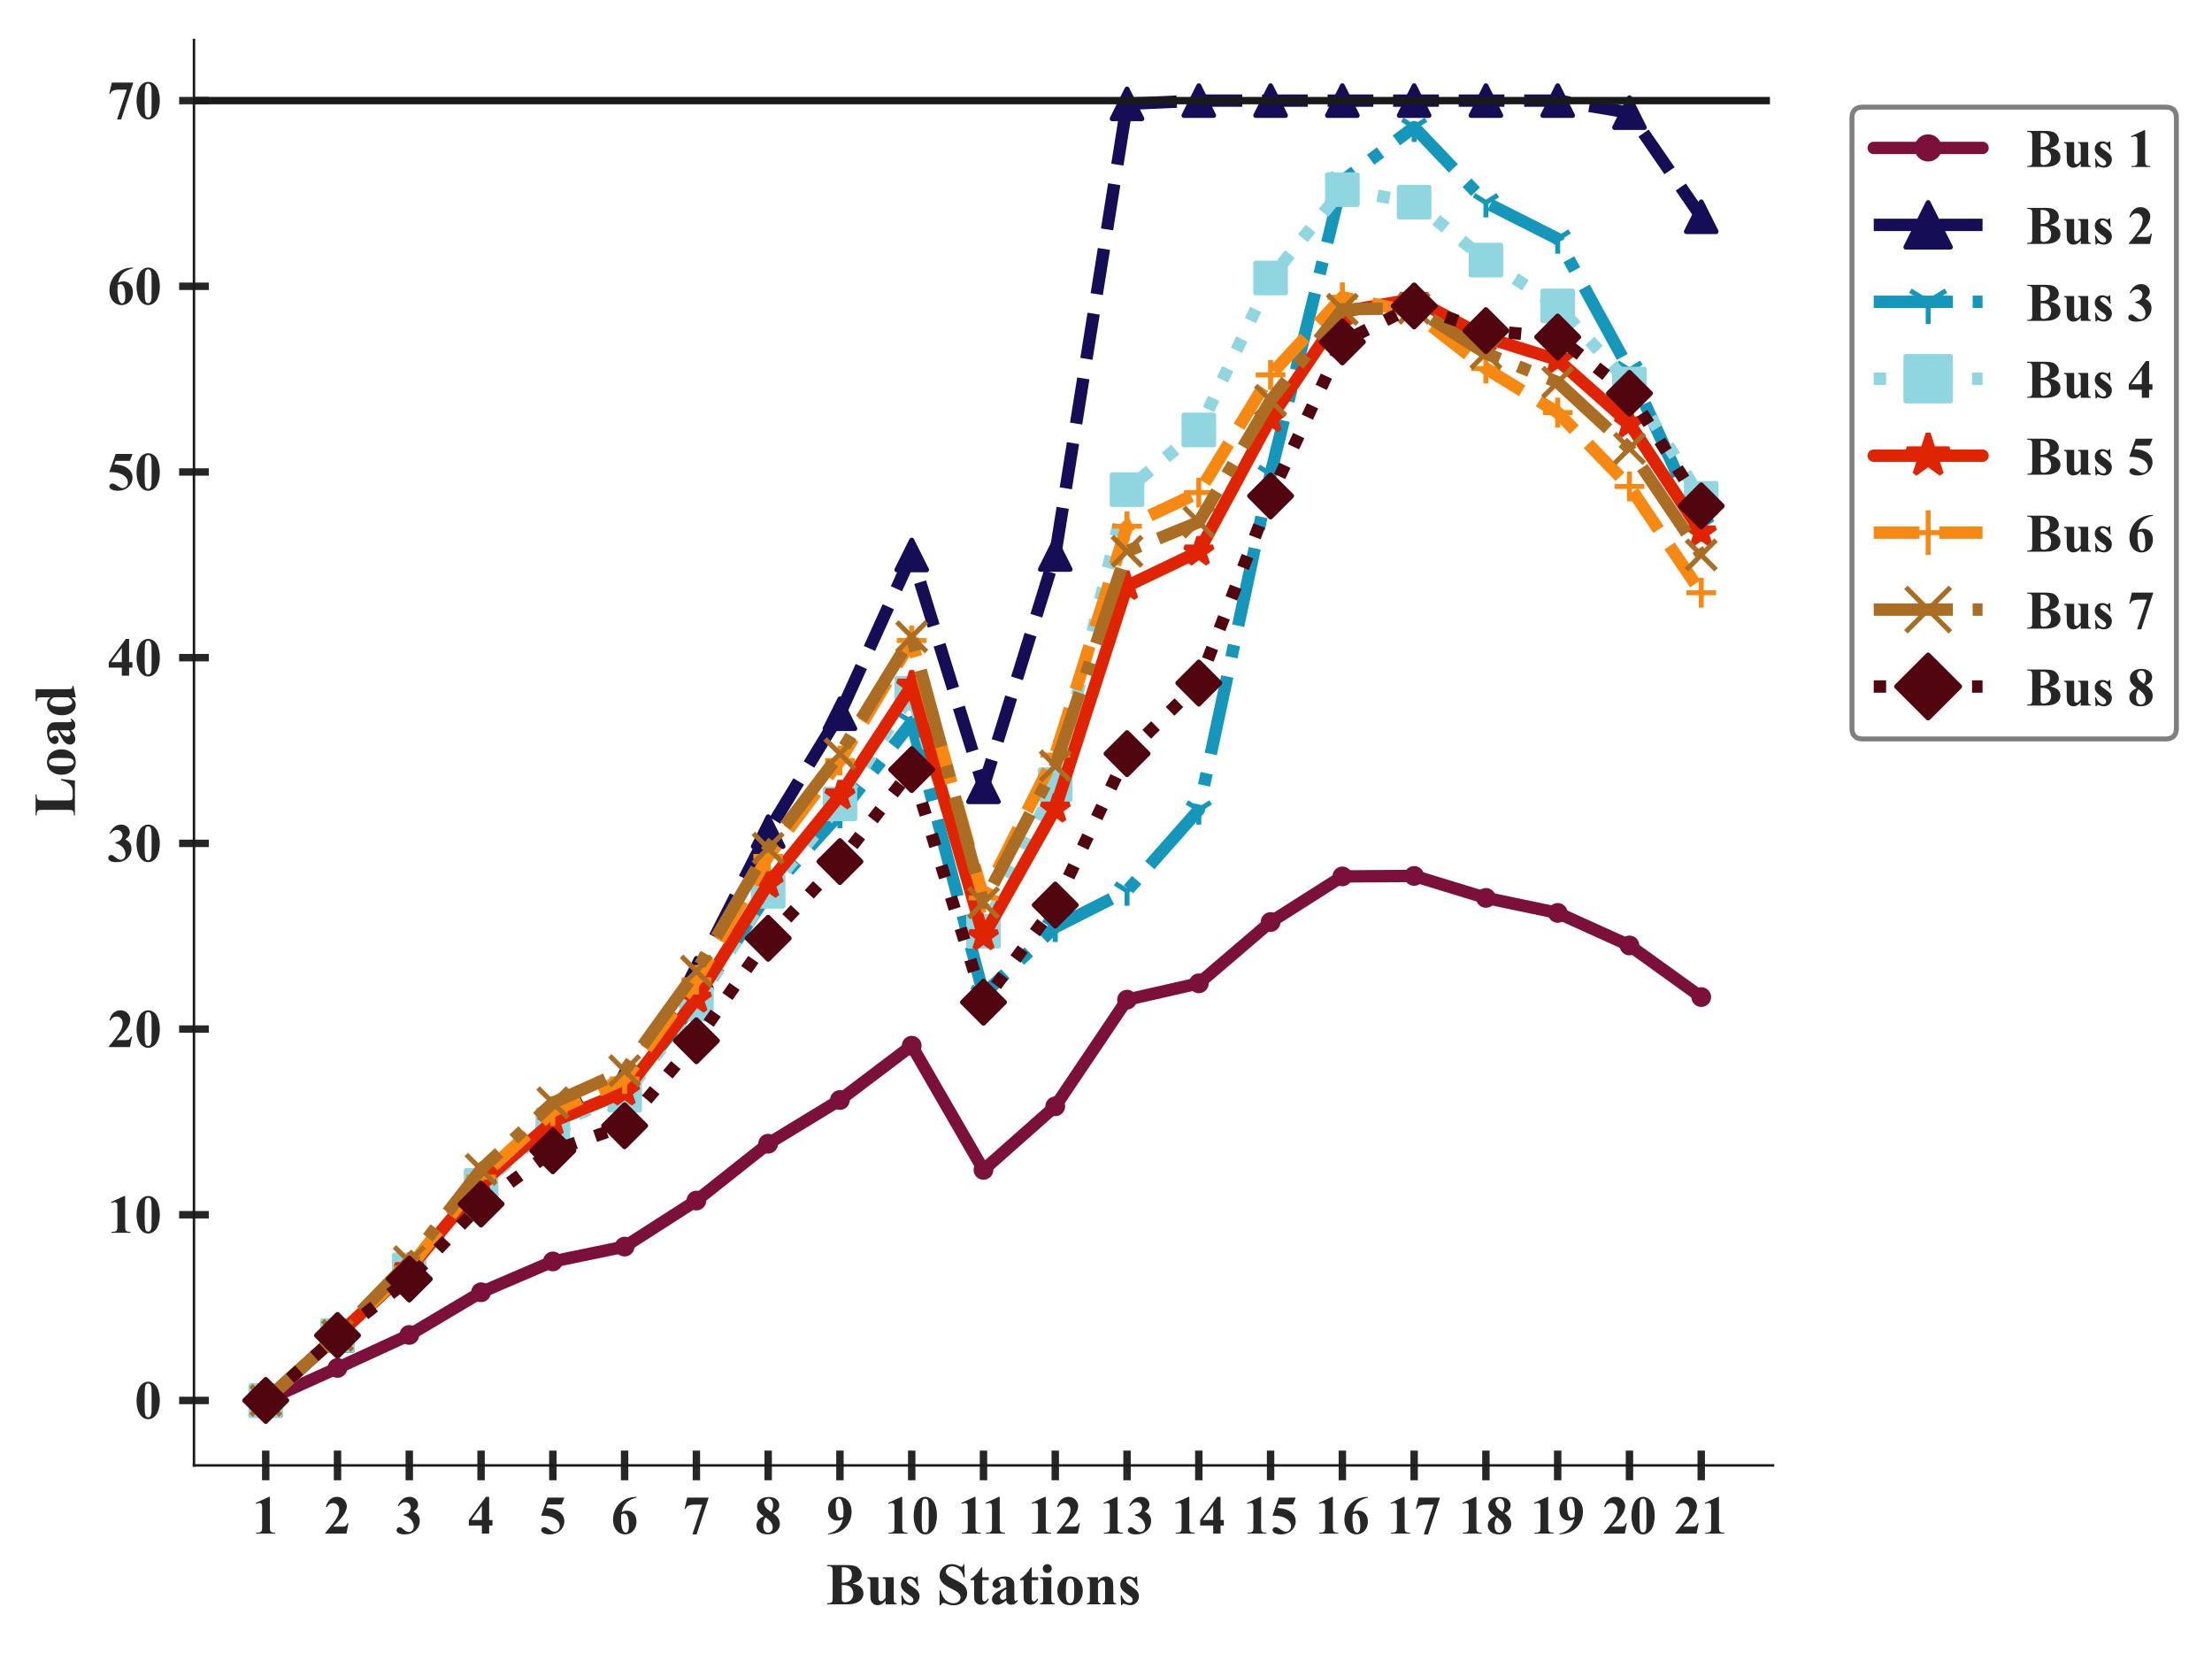 <?xml version="1.0" encoding="utf-8" standalone="no"?>
<!DOCTYPE svg PUBLIC "-//W3C//DTD SVG 1.1//EN"
  "http://www.w3.org/Graphics/SVG/1.1/DTD/svg11.dtd">
<!-- Created with matplotlib (https://matplotlib.org/) -->
<svg height="334.07pt" version="1.1" viewBox="0 0 447.184 334.07" width="447.184pt" xmlns="http://www.w3.org/2000/svg" xmlns:xlink="http://www.w3.org/1999/xlink">
 <defs>
  <style type="text/css">
*{stroke-linecap:butt;stroke-linejoin:round;}
  </style>
 </defs>
 <g id="figure_1">
  <g id="patch_1">
   <path d="M 0 334.07 
L 447.184 334.07 
L 447.184 0 
L 0 0 
z
" style="fill:#ffffff;"/>
  </g>
  <g id="axes_1">
   <g id="patch_2">
    <path d="M 39.213 296.22 
L 358.437 296.22 
L 358.437 7.2 
L 39.213 7.2 
z
" style="fill:#ffffff;"/>
   </g>
   <g id="matplotlib.axis_1">
    <g id="xtick_1">
     <g id="line2d_1">
      <defs>
       <path d="M 0 3 
L 0 -3 
" id="m49a99c792d" style="stroke:#262626;stroke-width:1.5;"/>
      </defs>
      <g>
       <use style="fill:#262626;stroke:#262626;stroke-width:1.5;" x="53.723" xlink:href="#m49a99c792d" y="296.22"/>
      </g>
     </g>
     <g id="text_1">
      <!-- 1 -->
      <defs>
       <path d="M 32.562 67.578 
L 32.562 13.422 
Q 32.562 7.328 33.094 5.641 
Q 33.641 3.953 35.344 2.875 
Q 37.062 1.812 40.828 1.812 
L 42.328 1.812 
L 42.328 0 
L 7.469 0 
L 7.469 1.812 
L 9.234 1.812 
Q 13.484 1.812 15.281 2.781 
Q 17.094 3.766 17.719 5.469 
Q 18.359 7.172 18.359 13.422 
L 18.359 47.75 
Q 18.359 52.344 17.922 53.484 
Q 17.484 54.641 16.281 55.438 
Q 15.094 56.25 13.531 56.25 
Q 11.031 56.25 7.469 54.688 
L 6.594 56.453 
L 30.953 67.578 
z
" id="TimesNewRomanPS-BoldMT-49"/>
      </defs>
      <g style="fill:#262626;" transform="translate(50.973 310.004)scale(0.11 -0.11)">
       <use xlink:href="#TimesNewRomanPS-BoldMT-49"/>
      </g>
     </g>
    </g>
    <g id="xtick_2">
     <g id="line2d_2">
      <g>
       <use style="fill:#262626;stroke:#262626;stroke-width:1.5;" x="68.233" xlink:href="#m49a99c792d" y="296.22"/>
      </g>
     </g>
     <g id="text_2">
      <!-- 2 -->
      <defs>
       <path d="M 41.406 0 
L 2.438 0 
L 2.438 1.078 
Q 20.359 22.406 24.188 29.781 
Q 28.031 37.156 28.031 44.188 
Q 28.031 49.312 24.859 52.703 
Q 21.688 56.109 17.094 56.109 
Q 9.578 56.109 5.422 48.578 
L 3.609 49.219 
Q 6.25 58.594 11.625 63.078 
Q 17 67.578 24.031 67.578 
Q 29.047 67.578 33.203 65.234 
Q 37.359 62.891 39.703 58.812 
Q 42.047 54.734 42.047 51.172 
Q 42.047 44.672 38.422 37.984 
Q 33.5 28.953 16.891 12.797 
L 31.203 12.797 
Q 36.469 12.797 38.062 13.234 
Q 39.656 13.672 40.672 14.719 
Q 41.703 15.766 43.359 19.141 
L 45.125 19.141 
z
" id="TimesNewRomanPS-BoldMT-50"/>
      </defs>
      <g style="fill:#262626;" transform="translate(65.483 310.004)scale(0.11 -0.11)">
       <use xlink:href="#TimesNewRomanPS-BoldMT-50"/>
      </g>
     </g>
    </g>
    <g id="xtick_3">
     <g id="line2d_3">
      <g>
       <use style="fill:#262626;stroke:#262626;stroke-width:1.5;" x="82.744" xlink:href="#m49a99c792d" y="296.22"/>
      </g>
     </g>
     <g id="text_3">
      <!-- 3 -->
      <defs>
       <path d="M 14.797 33.203 
L 14.797 34.906 
Q 20.359 36.531 22.5 37.922 
Q 24.656 39.312 26.219 42.156 
Q 27.781 45.016 27.781 47.953 
Q 27.781 52 24.828 54.906 
Q 21.875 57.812 17.484 57.812 
Q 10.641 57.812 5.859 50.594 
L 4.047 51.219 
Q 7.562 59.375 13.062 63.469 
Q 18.562 67.578 25.297 67.578 
Q 32.172 67.578 36.641 63.375 
Q 41.109 59.188 41.109 53.562 
Q 41.109 49.906 39.031 46.5 
Q 36.969 43.109 32.516 40.531 
Q 38.234 37.75 41.234 33.672 
Q 44.234 29.594 44.234 23.438 
Q 44.234 13.094 36.734 5.828 
Q 29.25 -1.422 16.656 -1.422 
Q 8.25 -1.422 4.391 1.375 
Q 1.609 3.328 1.609 6.391 
Q 1.609 8.641 3.219 10.219 
Q 4.828 11.812 6.938 11.812 
Q 8.547 11.812 9.969 11.141 
Q 10.75 10.75 15.5 6.859 
Q 20.266 2.984 24.422 2.984 
Q 28.031 2.984 30.609 5.828 
Q 33.203 8.688 33.203 13.094 
Q 33.203 19.781 28.516 25.422 
Q 23.828 31.062 14.797 33.203 
z
" id="TimesNewRomanPS-BoldMT-51"/>
      </defs>
      <g style="fill:#262626;" transform="translate(79.994 310.004)scale(0.11 -0.11)">
       <use xlink:href="#TimesNewRomanPS-BoldMT-51"/>
      </g>
     </g>
    </g>
    <g id="xtick_4">
     <g id="line2d_4">
      <g>
       <use style="fill:#262626;stroke:#262626;stroke-width:1.5;" x="97.254" xlink:href="#m49a99c792d" y="296.22"/>
      </g>
     </g>
     <g id="text_4">
      <!-- 4 -->
      <defs>
       <path d="M 2.484 24.953 
L 33.938 67.578 
L 39.891 67.578 
L 39.891 24.953 
L 45.953 24.953 
L 45.953 14.844 
L 39.891 14.844 
L 39.891 0 
L 26.469 0 
L 26.469 14.844 
L 2.484 14.844 
z
M 7.234 24.953 
L 26.469 24.953 
L 26.469 51.078 
z
" id="TimesNewRomanPS-BoldMT-52"/>
      </defs>
      <g style="fill:#262626;" transform="translate(94.504 310.004)scale(0.11 -0.11)">
       <use xlink:href="#TimesNewRomanPS-BoldMT-52"/>
      </g>
     </g>
    </g>
    <g id="xtick_5">
     <g id="line2d_5">
      <g>
       <use style="fill:#262626;stroke:#262626;stroke-width:1.5;" x="111.764" xlink:href="#m49a99c792d" y="296.22"/>
      </g>
     </g>
     <g id="text_5">
      <!-- 5 -->
      <defs>
       <path d="M 15.234 66.219 
L 46.234 66.219 
L 41.312 53.609 
L 15.234 53.609 
L 12.75 47.016 
Q 29.594 46.391 38.672 38.625 
Q 46.141 32.234 46.141 22.703 
Q 46.141 16.609 42.672 10.766 
Q 39.203 4.938 32.906 1.781 
Q 26.609 -1.375 19.094 -1.375 
Q 10.984 -1.375 6.641 1.656 
Q 3.609 3.812 3.609 6.547 
Q 3.609 8.641 5.188 10.25 
Q 6.781 11.859 8.891 11.859 
Q 10.797 11.859 12.75 11.078 
Q 14.703 10.297 19.438 6.984 
Q 22.406 4.938 24.562 4.156 
Q 26.078 3.562 27.984 3.562 
Q 31.984 3.562 34.781 6.484 
Q 37.594 9.422 37.594 13.531 
Q 37.594 22.125 29 27.484 
Q 20.406 32.859 7.328 32.859 
Q 6 32.859 3.375 32.812 
z
" id="TimesNewRomanPS-BoldMT-53"/>
      </defs>
      <g style="fill:#262626;" transform="translate(109.014 310.004)scale(0.11 -0.11)">
       <use xlink:href="#TimesNewRomanPS-BoldMT-53"/>
      </g>
     </g>
    </g>
    <g id="xtick_6">
     <g id="line2d_6">
      <g>
       <use style="fill:#262626;stroke:#262626;stroke-width:1.5;" x="126.274" xlink:href="#m49a99c792d" y="296.22"/>
      </g>
     </g>
     <g id="text_6">
      <!-- 6 -->
      <defs>
       <path d="M 46.969 67.578 
L 46.969 66.219 
Q 38.141 63.969 32.781 60.422 
Q 27.438 56.891 24.328 51.828 
Q 21.234 46.781 19.531 39.312 
Q 21.688 40.766 23.094 41.219 
Q 26.266 42.188 29.5 42.188 
Q 36.922 42.188 41.875 36.781 
Q 46.828 31.391 46.828 22.078 
Q 46.828 15.531 44.141 10.062 
Q 41.453 4.594 36.516 1.609 
Q 31.594 -1.375 25.984 -1.375 
Q 19.875 -1.375 14.688 1.969 
Q 9.516 5.328 6.609 11.766 
Q 3.719 18.219 3.719 25.781 
Q 3.719 36.922 9.062 46.516 
Q 14.406 56.109 24.234 61.797 
Q 34.078 67.484 46.969 67.578 
z
M 18.891 35.359 
Q 18.5 28.609 18.5 25.484 
Q 18.5 18.75 19.797 12.453 
Q 21.094 6.156 23.344 3.609 
Q 24.953 1.812 27.156 1.812 
Q 29.391 1.812 31.141 4.422 
Q 32.906 7.031 32.906 15.047 
Q 32.906 28.516 29.641 33.641 
Q 27.547 36.969 23.969 36.969 
Q 22.016 36.969 18.891 35.359 
z
" id="TimesNewRomanPS-BoldMT-54"/>
      </defs>
      <g style="fill:#262626;" transform="translate(123.524 310.004)scale(0.11 -0.11)">
       <use xlink:href="#TimesNewRomanPS-BoldMT-54"/>
      </g>
     </g>
    </g>
    <g id="xtick_7">
     <g id="line2d_7">
      <g>
       <use style="fill:#262626;stroke:#262626;stroke-width:1.5;" x="140.784" xlink:href="#m49a99c792d" y="296.22"/>
      </g>
     </g>
     <g id="text_7">
      <!-- 7 -->
      <defs>
       <path d="M 17.719 -1.375 
L 35.75 53.266 
L 22.016 53.266 
Q 13.969 53.266 9.906 51.172 
Q 7.078 49.703 5.219 45.656 
L 3.375 45.656 
L 8.156 66.219 
L 47.609 66.219 
L 25.391 -1.375 
z
" id="TimesNewRomanPS-BoldMT-55"/>
      </defs>
      <g style="fill:#262626;" transform="translate(138.034 310.004)scale(0.11 -0.11)">
       <use xlink:href="#TimesNewRomanPS-BoldMT-55"/>
      </g>
     </g>
    </g>
    <g id="xtick_8">
     <g id="line2d_8">
      <g>
       <use style="fill:#262626;stroke:#262626;stroke-width:1.5;" x="155.295" xlink:href="#m49a99c792d" y="296.22"/>
      </g>
     </g>
     <g id="text_8">
      <!-- 8 -->
      <defs>
       <path d="M 34.078 37.406 
Q 41.062 32.281 43.766 27.859 
Q 46.484 23.438 46.484 17.719 
Q 46.484 9.719 40.453 4.172 
Q 34.422 -1.375 24.078 -1.375 
Q 14.266 -1.375 8.891 3.453 
Q 3.516 8.297 3.516 15.281 
Q 3.516 20.609 6.609 24.609 
Q 9.719 28.609 16.938 31.938 
Q 9.078 37.938 6.859 41.75 
Q 4.641 45.562 4.641 50.594 
Q 4.641 57.234 10.281 62.281 
Q 15.922 67.328 25.734 67.328 
Q 35.203 67.328 40.297 62.859 
Q 45.406 58.406 45.406 52.156 
Q 45.406 47.469 42.641 43.875 
Q 39.891 40.281 34.078 37.406 
z
M 30.375 39.891 
Q 32.172 42.328 33.047 45.359 
Q 33.938 48.391 33.938 52 
Q 33.938 58.344 31.203 61.719 
Q 29.156 64.312 25.531 64.312 
Q 22.266 64.312 19.969 61.938 
Q 17.672 59.578 17.672 56.062 
Q 17.672 52.484 20.234 48.656 
Q 22.797 44.828 30.375 39.891 
z
M 20.609 29.594 
Q 19.094 28.219 18.453 27.094 
Q 17.484 25.391 16.703 22.109 
Q 15.922 18.844 15.922 15.281 
Q 15.922 10.688 17.094 7.594 
Q 18.266 4.5 20.438 3.125 
Q 22.609 1.766 24.906 1.766 
Q 28.469 1.766 30.906 4.375 
Q 33.344 6.984 33.344 11.531 
Q 33.344 21 20.609 29.594 
z
" id="TimesNewRomanPS-BoldMT-56"/>
      </defs>
      <g style="fill:#262626;" transform="translate(152.545 310.004)scale(0.11 -0.11)">
       <use xlink:href="#TimesNewRomanPS-BoldMT-56"/>
      </g>
     </g>
    </g>
    <g id="xtick_9">
     <g id="line2d_9">
      <g>
       <use style="fill:#262626;stroke:#262626;stroke-width:1.5;" x="169.805" xlink:href="#m49a99c792d" y="296.22"/>
      </g>
     </g>
     <g id="text_9">
      <!-- 9 -->
      <defs>
       <path d="M 3.078 -1.375 
L 3.078 0 
Q 11.188 1.859 16.828 5.469 
Q 22.469 9.078 25.75 14.406 
Q 29.047 19.734 30.375 26.656 
Q 27.344 25.094 25.219 24.484 
Q 23.094 23.875 20.75 23.875 
Q 13.234 23.875 8.219 29.297 
Q 3.219 34.719 3.219 44.141 
Q 3.219 50.688 5.922 56.125 
Q 8.641 61.578 13.672 64.578 
Q 18.703 67.578 24.125 67.578 
Q 29.938 67.578 35.109 64.25 
Q 40.281 60.938 43.359 54.641 
Q 46.438 48.344 46.438 40.281 
Q 46.438 29.828 41.422 20.25 
Q 36.422 10.688 26.516 4.906 
Q 16.609 -0.875 3.078 -1.375 
z
M 31.109 30.766 
Q 31.594 36.234 31.594 40.375 
Q 31.594 49.266 29.547 56.938 
Q 28.375 61.188 26.078 63.188 
Q 24.859 64.266 22.906 64.266 
Q 20.453 64.266 19.094 62.156 
Q 17.188 59.281 17.188 51.172 
Q 17.188 37.641 20.406 32.516 
Q 22.516 29.203 26.078 29.203 
Q 27.984 29.203 31.109 30.766 
z
" id="TimesNewRomanPS-BoldMT-57"/>
      </defs>
      <g style="fill:#262626;" transform="translate(167.055 310.004)scale(0.11 -0.11)">
       <use xlink:href="#TimesNewRomanPS-BoldMT-57"/>
      </g>
     </g>
    </g>
    <g id="xtick_10">
     <g id="line2d_10">
      <g>
       <use style="fill:#262626;stroke:#262626;stroke-width:1.5;" x="184.315" xlink:href="#m49a99c792d" y="296.22"/>
      </g>
     </g>
     <g id="text_10">
      <!-- 10 -->
      <defs>
       <path d="M 46.344 33.109 
Q 46.344 23.188 43.562 14.594 
Q 41.891 9.328 39.078 5.953 
Q 36.281 2.594 32.719 0.609 
Q 29.156 -1.375 24.953 -1.375 
Q 20.172 -1.375 16.312 1.062 
Q 12.453 3.516 9.469 8.062 
Q 7.328 11.375 5.719 16.891 
Q 3.609 24.359 3.609 32.328 
Q 3.609 43.109 6.641 52.156 
Q 9.125 59.625 14.203 63.594 
Q 19.281 67.578 24.953 67.578 
Q 30.719 67.578 35.719 63.641 
Q 40.719 59.719 43.062 53.078 
Q 46.344 43.953 46.344 33.109 
z
M 31.297 33.203 
Q 31.297 50.594 31.109 53.469 
Q 30.609 60.25 28.766 62.641 
Q 27.547 64.203 24.812 64.203 
Q 22.703 64.203 21.484 63.031 
Q 19.672 61.328 19.031 57 
Q 18.406 52.688 18.406 26.859 
Q 18.406 12.797 19.391 8.016 
Q 20.125 4.547 21.484 3.375 
Q 22.859 2.203 25.094 2.203 
Q 27.547 2.203 28.766 3.766 
Q 30.812 6.5 31.109 12.203 
z
" id="TimesNewRomanPS-BoldMT-48"/>
      </defs>
      <g style="fill:#262626;" transform="translate(178.815 310.004)scale(0.11 -0.11)">
       <use xlink:href="#TimesNewRomanPS-BoldMT-49"/>
       <use x="50" xlink:href="#TimesNewRomanPS-BoldMT-48"/>
      </g>
     </g>
    </g>
    <g id="xtick_11">
     <g id="line2d_11">
      <g>
       <use style="fill:#262626;stroke:#262626;stroke-width:1.5;" x="198.825" xlink:href="#m49a99c792d" y="296.22"/>
      </g>
     </g>
     <g id="text_11">
      <!-- 11 -->
      <g style="fill:#262626;" transform="translate(193.628 310.004)scale(0.11 -0.11)">
       <use xlink:href="#TimesNewRomanPS-BoldMT-49"/>
       <use x="44.5" xlink:href="#TimesNewRomanPS-BoldMT-49"/>
      </g>
     </g>
    </g>
    <g id="xtick_12">
     <g id="line2d_12">
      <g>
       <use style="fill:#262626;stroke:#262626;stroke-width:1.5;" x="213.335" xlink:href="#m49a99c792d" y="296.22"/>
      </g>
     </g>
     <g id="text_12">
      <!-- 12 -->
      <g style="fill:#262626;" transform="translate(207.835 310.004)scale(0.11 -0.11)">
       <use xlink:href="#TimesNewRomanPS-BoldMT-49"/>
       <use x="50" xlink:href="#TimesNewRomanPS-BoldMT-50"/>
      </g>
     </g>
    </g>
    <g id="xtick_13">
     <g id="line2d_13">
      <g>
       <use style="fill:#262626;stroke:#262626;stroke-width:1.5;" x="227.845" xlink:href="#m49a99c792d" y="296.22"/>
      </g>
     </g>
     <g id="text_13">
      <!-- 13 -->
      <g style="fill:#262626;" transform="translate(222.345 310.004)scale(0.11 -0.11)">
       <use xlink:href="#TimesNewRomanPS-BoldMT-49"/>
       <use x="50" xlink:href="#TimesNewRomanPS-BoldMT-51"/>
      </g>
     </g>
    </g>
    <g id="xtick_14">
     <g id="line2d_14">
      <g>
       <use style="fill:#262626;stroke:#262626;stroke-width:1.5;" x="242.356" xlink:href="#m49a99c792d" y="296.22"/>
      </g>
     </g>
     <g id="text_14">
      <!-- 14 -->
      <g style="fill:#262626;" transform="translate(236.856 310.004)scale(0.11 -0.11)">
       <use xlink:href="#TimesNewRomanPS-BoldMT-49"/>
       <use x="50" xlink:href="#TimesNewRomanPS-BoldMT-52"/>
      </g>
     </g>
    </g>
    <g id="xtick_15">
     <g id="line2d_15">
      <g>
       <use style="fill:#262626;stroke:#262626;stroke-width:1.5;" x="256.866" xlink:href="#m49a99c792d" y="296.22"/>
      </g>
     </g>
     <g id="text_15">
      <!-- 15 -->
      <g style="fill:#262626;" transform="translate(251.366 310.004)scale(0.11 -0.11)">
       <use xlink:href="#TimesNewRomanPS-BoldMT-49"/>
       <use x="50" xlink:href="#TimesNewRomanPS-BoldMT-53"/>
      </g>
     </g>
    </g>
    <g id="xtick_16">
     <g id="line2d_16">
      <g>
       <use style="fill:#262626;stroke:#262626;stroke-width:1.5;" x="271.376" xlink:href="#m49a99c792d" y="296.22"/>
      </g>
     </g>
     <g id="text_16">
      <!-- 16 -->
      <g style="fill:#262626;" transform="translate(265.876 310.004)scale(0.11 -0.11)">
       <use xlink:href="#TimesNewRomanPS-BoldMT-49"/>
       <use x="50" xlink:href="#TimesNewRomanPS-BoldMT-54"/>
      </g>
     </g>
    </g>
    <g id="xtick_17">
     <g id="line2d_17">
      <g>
       <use style="fill:#262626;stroke:#262626;stroke-width:1.5;" x="285.886" xlink:href="#m49a99c792d" y="296.22"/>
      </g>
     </g>
     <g id="text_17">
      <!-- 17 -->
      <g style="fill:#262626;" transform="translate(280.386 310.004)scale(0.11 -0.11)">
       <use xlink:href="#TimesNewRomanPS-BoldMT-49"/>
       <use x="50" xlink:href="#TimesNewRomanPS-BoldMT-55"/>
      </g>
     </g>
    </g>
    <g id="xtick_18">
     <g id="line2d_18">
      <g>
       <use style="fill:#262626;stroke:#262626;stroke-width:1.5;" x="300.396" xlink:href="#m49a99c792d" y="296.22"/>
      </g>
     </g>
     <g id="text_18">
      <!-- 18 -->
      <g style="fill:#262626;" transform="translate(294.896 310.004)scale(0.11 -0.11)">
       <use xlink:href="#TimesNewRomanPS-BoldMT-49"/>
       <use x="50" xlink:href="#TimesNewRomanPS-BoldMT-56"/>
      </g>
     </g>
    </g>
    <g id="xtick_19">
     <g id="line2d_19">
      <g>
       <use style="fill:#262626;stroke:#262626;stroke-width:1.5;" x="314.907" xlink:href="#m49a99c792d" y="296.22"/>
      </g>
     </g>
     <g id="text_19">
      <!-- 19 -->
      <g style="fill:#262626;" transform="translate(309.407 310.004)scale(0.11 -0.11)">
       <use xlink:href="#TimesNewRomanPS-BoldMT-49"/>
       <use x="50" xlink:href="#TimesNewRomanPS-BoldMT-57"/>
      </g>
     </g>
    </g>
    <g id="xtick_20">
     <g id="line2d_20">
      <g>
       <use style="fill:#262626;stroke:#262626;stroke-width:1.5;" x="329.417" xlink:href="#m49a99c792d" y="296.22"/>
      </g>
     </g>
     <g id="text_20">
      <!-- 20 -->
      <g style="fill:#262626;" transform="translate(323.917 310.004)scale(0.11 -0.11)">
       <use xlink:href="#TimesNewRomanPS-BoldMT-50"/>
       <use x="50" xlink:href="#TimesNewRomanPS-BoldMT-48"/>
      </g>
     </g>
    </g>
    <g id="xtick_21">
     <g id="line2d_21">
      <g>
       <use style="fill:#262626;stroke:#262626;stroke-width:1.5;" x="343.927" xlink:href="#m49a99c792d" y="296.22"/>
      </g>
     </g>
     <g id="text_21">
      <!-- 21 -->
      <g style="fill:#262626;" transform="translate(338.427 310.004)scale(0.11 -0.11)">
       <use xlink:href="#TimesNewRomanPS-BoldMT-50"/>
       <use x="50" xlink:href="#TimesNewRomanPS-BoldMT-49"/>
      </g>
     </g>
    </g>
    <g id="text_22">
     <!-- Bus Stations -->
     <defs>
      <path d="M 44.484 35.109 
Q 53.906 32.906 57.719 29.781 
Q 63.188 25.344 63.188 18.266 
Q 63.188 10.797 57.172 5.906 
Q 49.812 0 35.75 0 
L 2.094 0 
L 2.094 1.812 
Q 6.688 1.812 8.328 2.656 
Q 9.969 3.516 10.625 4.875 
Q 11.281 6.25 11.281 11.625 
L 11.281 54.594 
Q 11.281 59.969 10.625 61.359 
Q 9.969 62.75 8.297 63.578 
Q 6.641 64.406 2.094 64.406 
L 2.094 66.219 
L 33.844 66.219 
Q 45.219 66.219 49.953 64.188 
Q 54.688 62.156 57.422 58.125 
Q 60.156 54.109 60.156 49.562 
Q 60.156 44.781 56.688 41.047 
Q 53.219 37.312 44.484 35.109 
z
M 26.703 36.422 
Q 33.641 36.422 36.938 37.984 
Q 40.234 39.547 41.984 42.375 
Q 43.75 45.219 43.75 49.609 
Q 43.75 54 42.016 56.812 
Q 40.281 59.625 37.062 61.078 
Q 33.844 62.547 26.703 62.5 
z
M 26.703 32.625 
L 26.703 11.375 
L 26.656 8.938 
Q 26.656 6.297 28 4.953 
Q 29.344 3.609 31.984 3.609 
Q 35.891 3.609 39.188 5.344 
Q 42.484 7.078 44.234 10.375 
Q 46 13.672 46 17.719 
Q 46 22.359 43.844 26.047 
Q 41.703 29.734 37.938 31.203 
Q 34.188 32.672 26.703 32.625 
z
" id="TimesNewRomanPS-BoldMT-66"/>
      <path d="M 47.469 45.656 
L 47.469 9.906 
Q 47.469 4.688 48.438 3.391 
Q 49.422 2.094 52.391 1.766 
L 52.391 0 
L 33.797 0 
L 33.797 6.109 
Q 30.516 2.203 27.234 0.406 
Q 23.969 -1.375 19.922 -1.375 
Q 16.062 -1.375 13.062 1 
Q 10.062 3.375 9.031 6.547 
Q 8.016 9.719 8.016 17.625 
L 8.016 35.75 
Q 8.016 40.922 7.062 42.188 
Q 6.109 43.453 3.078 43.844 
L 3.078 45.656 
L 21.688 45.656 
L 21.688 14.453 
Q 21.688 9.578 22.141 8.156 
Q 22.609 6.734 23.609 6 
Q 24.609 5.281 25.922 5.281 
Q 27.688 5.281 29.109 6.203 
Q 31.062 7.469 33.797 11.328 
L 33.797 35.75 
Q 33.797 40.922 32.844 42.188 
Q 31.891 43.453 28.859 43.844 
L 28.859 45.656 
z
" id="TimesNewRomanPS-BoldMT-117"/>
      <path d="M 32.234 46.922 
L 32.953 31.344 
L 31.297 31.344 
Q 28.328 38.281 25.125 40.812 
Q 21.922 43.359 18.75 43.359 
Q 16.75 43.359 15.328 42.016 
Q 13.922 40.672 13.922 38.922 
Q 13.922 37.594 14.891 36.375 
Q 16.453 34.375 23.625 29.516 
Q 30.812 24.656 33.078 21.266 
Q 35.359 17.875 35.359 13.672 
Q 35.359 9.859 33.453 6.203 
Q 31.547 2.547 28.078 0.578 
Q 24.609 -1.375 20.406 -1.375 
Q 17.141 -1.375 11.672 0.688 
Q 10.203 1.219 9.672 1.219 
Q 8.062 1.219 6.984 -1.219 
L 5.375 -1.219 
L 4.594 15.188 
L 6.25 15.188 
Q 8.453 8.734 12.281 5.516 
Q 16.109 2.297 19.531 2.297 
Q 21.875 2.297 23.359 3.734 
Q 24.859 5.172 24.859 7.234 
Q 24.859 9.578 23.391 11.281 
Q 21.922 12.984 16.844 16.453 
Q 9.375 21.625 7.172 24.359 
Q 3.953 28.375 3.953 33.203 
Q 3.953 38.484 7.594 42.75 
Q 11.234 47.016 18.109 47.016 
Q 21.828 47.016 25.297 45.219 
Q 26.609 44.484 27.438 44.484 
Q 28.328 44.484 28.859 44.844 
Q 29.391 45.219 30.562 46.922 
z
" id="TimesNewRomanPS-BoldMT-115"/>
      <path id="TimesNewRomanPS-BoldMT-32"/>
      <path d="M 46.969 67.719 
L 47.516 45.656 
L 45.516 45.656 
Q 44.094 53.953 38.547 59 
Q 33.016 64.062 26.562 64.062 
Q 21.578 64.062 18.672 61.391 
Q 15.766 58.734 15.766 55.281 
Q 15.766 53.078 16.797 51.375 
Q 18.219 49.078 21.344 46.828 
Q 23.641 45.219 31.938 41.109 
Q 43.562 35.406 47.609 30.328 
Q 51.609 25.25 51.609 18.703 
Q 51.609 10.406 45.141 4.422 
Q 38.672 -1.562 28.719 -1.562 
Q 25.594 -1.562 22.797 -0.922 
Q 20.016 -0.297 15.828 1.469 
Q 13.484 2.438 11.969 2.438 
Q 10.688 2.438 9.266 1.453 
Q 7.859 0.484 6.984 -1.516 
L 5.172 -1.516 
L 5.172 23.484 
L 6.984 23.484 
Q 9.125 12.938 15.25 7.391 
Q 21.391 1.859 28.469 1.859 
Q 33.938 1.859 37.188 4.828 
Q 40.438 7.812 40.438 11.766 
Q 40.438 14.109 39.188 16.297 
Q 37.938 18.5 35.391 20.484 
Q 32.859 22.469 26.422 25.641 
Q 17.391 30.078 13.422 33.203 
Q 9.469 36.328 7.344 40.188 
Q 5.219 44.047 5.219 48.688 
Q 5.219 56.594 11.031 62.156 
Q 16.844 67.719 25.688 67.719 
Q 28.906 67.719 31.938 66.938 
Q 34.234 66.359 37.531 64.766 
Q 40.828 63.188 42.141 63.188 
Q 43.406 63.188 44.141 63.969 
Q 44.875 64.75 45.516 67.719 
z
" id="TimesNewRomanPS-BoldMT-83"/>
      <path d="M 21.484 62.359 
L 21.484 45.656 
L 32.328 45.656 
L 32.328 40.828 
L 21.484 40.828 
L 21.484 12.641 
Q 21.484 8.688 21.844 7.531 
Q 22.219 6.391 23.141 5.688 
Q 24.078 4.984 24.859 4.984 
Q 28.031 4.984 30.859 9.812 
L 32.328 8.734 
Q 28.375 -0.641 19.484 -0.641 
Q 15.141 -0.641 12.125 1.781 
Q 9.125 4.203 8.297 7.172 
Q 7.812 8.844 7.812 16.156 
L 7.812 40.828 
L 1.859 40.828 
L 1.859 42.531 
Q 8.016 46.875 12.328 51.656 
Q 16.656 56.453 19.875 62.359 
z
" id="TimesNewRomanPS-BoldMT-116"/>
      <path d="M 28.562 6.734 
Q 20.219 -0.641 13.578 -0.641 
Q 9.672 -0.641 7.078 1.922 
Q 4.5 4.5 4.5 8.344 
Q 4.5 13.578 8.984 17.75 
Q 13.484 21.922 28.562 28.859 
L 28.562 33.453 
Q 28.562 38.625 28 39.969 
Q 27.438 41.312 25.875 42.312 
Q 24.312 43.312 22.359 43.312 
Q 19.188 43.312 17.141 41.891 
Q 15.875 41.016 15.875 39.844 
Q 15.875 38.812 17.234 37.312 
Q 19.094 35.203 19.094 33.25 
Q 19.094 30.859 17.312 29.172 
Q 15.531 27.484 12.641 27.484 
Q 9.578 27.484 7.5 29.344 
Q 5.422 31.203 5.422 33.688 
Q 5.422 37.203 8.203 40.406 
Q 10.984 43.609 15.969 45.312 
Q 20.953 47.016 26.312 47.016 
Q 32.812 47.016 36.594 44.25 
Q 40.375 41.5 41.5 38.281 
Q 42.188 36.234 42.188 28.859 
L 42.188 11.141 
Q 42.188 8.016 42.422 7.203 
Q 42.672 6.391 43.156 6 
Q 43.656 5.609 44.281 5.609 
Q 45.562 5.609 46.875 7.422 
L 48.344 6.25 
Q 45.906 2.641 43.281 1 
Q 40.672 -0.641 37.359 -0.641 
Q 33.453 -0.641 31.25 1.188 
Q 29.047 3.031 28.562 6.734 
z
M 28.562 10.297 
L 28.562 25.594 
Q 22.656 22.125 19.781 18.172 
Q 17.875 15.531 17.875 12.844 
Q 17.875 10.594 19.484 8.891 
Q 20.703 7.562 22.906 7.562 
Q 25.344 7.562 28.562 10.297 
z
" id="TimesNewRomanPS-BoldMT-97"/>
      <path d="M 14.359 67.781 
Q 17.531 67.781 19.719 65.547 
Q 21.922 63.328 21.922 60.203 
Q 21.922 57.078 19.703 54.875 
Q 17.484 52.688 14.359 52.688 
Q 11.234 52.688 9.031 54.875 
Q 6.844 57.078 6.844 60.203 
Q 6.844 63.328 9.031 65.547 
Q 11.234 67.781 14.359 67.781 
z
M 21.188 45.656 
L 21.188 9.469 
Q 21.188 4.641 22.312 3.297 
Q 23.438 1.953 26.703 1.766 
L 26.703 0 
L 2.047 0 
L 2.047 1.766 
Q 5.078 1.859 6.547 3.516 
Q 7.516 4.641 7.516 9.469 
L 7.516 36.141 
Q 7.516 40.969 6.391 42.312 
Q 5.281 43.656 2.047 43.844 
L 2.047 45.656 
z
" id="TimesNewRomanPS-BoldMT-105"/>
      <path d="M 24.906 47.016 
Q 30.859 47.016 35.984 43.938 
Q 41.109 40.875 43.766 35.203 
Q 46.438 29.547 46.438 22.797 
Q 46.438 13.094 41.5 6.547 
Q 35.547 -1.375 25.047 -1.375 
Q 14.75 -1.375 9.172 5.859 
Q 3.609 13.094 3.609 22.609 
Q 3.609 32.422 9.297 39.719 
Q 14.984 47.016 24.906 47.016 
z
M 25.094 43.562 
Q 22.609 43.562 20.828 41.672 
Q 19.047 39.797 18.484 34.25 
Q 17.922 28.719 17.922 18.844 
Q 17.922 13.625 18.609 9.078 
Q 19.141 5.609 20.891 3.797 
Q 22.656 2 24.906 2 
Q 27.094 2 28.562 3.219 
Q 30.469 4.891 31.109 7.859 
Q 32.078 12.5 32.078 26.609 
Q 32.078 34.906 31.141 38 
Q 30.219 41.109 28.422 42.531 
Q 27.156 43.562 25.094 43.562 
z
" id="TimesNewRomanPS-BoldMT-111"/>
      <path d="M 22.016 45.656 
L 22.016 39.75 
Q 25.531 43.562 28.75 45.281 
Q 31.984 47.016 35.688 47.016 
Q 40.141 47.016 43.062 44.547 
Q 46 42.094 46.969 38.422 
Q 47.75 35.641 47.75 27.734 
L 47.75 9.969 
Q 47.75 4.688 48.703 3.391 
Q 49.656 2.094 52.688 1.766 
L 52.688 0 
L 29.594 0 
L 29.594 1.766 
Q 32.172 2.094 33.297 3.906 
Q 34.078 5.125 34.078 9.969 
L 34.078 30.281 
Q 34.078 35.891 33.641 37.344 
Q 33.203 38.812 32.156 39.625 
Q 31.109 40.438 29.828 40.438 
Q 25.641 40.438 22.016 34.422 
L 22.016 9.969 
Q 22.016 4.828 22.969 3.453 
Q 23.922 2.094 26.516 1.766 
L 26.516 0 
L 3.422 0 
L 3.422 1.766 
Q 6.297 2.047 7.516 3.609 
Q 8.344 4.688 8.344 9.969 
L 8.344 35.75 
Q 8.344 40.922 7.391 42.188 
Q 6.453 43.453 3.422 43.844 
L 3.422 45.656 
z
" id="TimesNewRomanPS-BoldMT-110"/>
     </defs>
     <g style="fill:#262626;" transform="translate(166.98 324.303)scale(0.12 -0.12)">
      <use xlink:href="#TimesNewRomanPS-BoldMT-66"/>
      <use x="66.699" xlink:href="#TimesNewRomanPS-BoldMT-117"/>
      <use x="122.314" xlink:href="#TimesNewRomanPS-BoldMT-115"/>
      <use x="161.23" xlink:href="#TimesNewRomanPS-BoldMT-32"/>
      <use x="186.23" xlink:href="#TimesNewRomanPS-BoldMT-83"/>
      <use x="241.846" xlink:href="#TimesNewRomanPS-BoldMT-116"/>
      <use x="275.146" xlink:href="#TimesNewRomanPS-BoldMT-97"/>
      <use x="325.146" xlink:href="#TimesNewRomanPS-BoldMT-116"/>
      <use x="358.447" xlink:href="#TimesNewRomanPS-BoldMT-105"/>
      <use x="386.23" xlink:href="#TimesNewRomanPS-BoldMT-111"/>
      <use x="436.23" xlink:href="#TimesNewRomanPS-BoldMT-110"/>
      <use x="491.846" xlink:href="#TimesNewRomanPS-BoldMT-115"/>
     </g>
    </g>
   </g>
   <g id="matplotlib.axis_2">
    <g id="ytick_1">
     <g id="line2d_22">
      <defs>
       <path d="M 3 0 
L -3 -0 
" id="mca38b1f90d" style="stroke:#262626;stroke-width:1.5;"/>
      </defs>
      <g>
       <use style="fill:#262626;stroke:#262626;stroke-width:1.5;" x="39.213" xlink:href="#mca38b1f90d" y="283.083"/>
      </g>
     </g>
     <g id="text_23">
      <!-- 0 -->
      <g style="fill:#262626;" transform="translate(27.213 286.725)scale(0.11 -0.11)">
       <use xlink:href="#TimesNewRomanPS-BoldMT-48"/>
      </g>
     </g>
    </g>
    <g id="ytick_2">
     <g id="line2d_23">
      <g>
       <use style="fill:#262626;stroke:#262626;stroke-width:1.5;" x="39.213" xlink:href="#mca38b1f90d" y="245.548"/>
      </g>
     </g>
     <g id="text_24">
      <!-- 10 -->
      <g style="fill:#262626;" transform="translate(21.713 249.19)scale(0.11 -0.11)">
       <use xlink:href="#TimesNewRomanPS-BoldMT-49"/>
       <use x="50" xlink:href="#TimesNewRomanPS-BoldMT-48"/>
      </g>
     </g>
    </g>
    <g id="ytick_3">
     <g id="line2d_24">
      <g>
       <use style="fill:#262626;stroke:#262626;stroke-width:1.5;" x="39.213" xlink:href="#mca38b1f90d" y="208.013"/>
      </g>
     </g>
     <g id="text_25">
      <!-- 20 -->
      <g style="fill:#262626;" transform="translate(21.713 211.655)scale(0.11 -0.11)">
       <use xlink:href="#TimesNewRomanPS-BoldMT-50"/>
       <use x="50" xlink:href="#TimesNewRomanPS-BoldMT-48"/>
      </g>
     </g>
    </g>
    <g id="ytick_4">
     <g id="line2d_25">
      <g>
       <use style="fill:#262626;stroke:#262626;stroke-width:1.5;" x="39.213" xlink:href="#mca38b1f90d" y="170.478"/>
      </g>
     </g>
     <g id="text_26">
      <!-- 30 -->
      <g style="fill:#262626;" transform="translate(21.713 174.12)scale(0.11 -0.11)">
       <use xlink:href="#TimesNewRomanPS-BoldMT-51"/>
       <use x="50" xlink:href="#TimesNewRomanPS-BoldMT-48"/>
      </g>
     </g>
    </g>
    <g id="ytick_5">
     <g id="line2d_26">
      <g>
       <use style="fill:#262626;stroke:#262626;stroke-width:1.5;" x="39.213" xlink:href="#mca38b1f90d" y="132.942"/>
      </g>
     </g>
     <g id="text_27">
      <!-- 40 -->
      <g style="fill:#262626;" transform="translate(21.713 136.584)scale(0.11 -0.11)">
       <use xlink:href="#TimesNewRomanPS-BoldMT-52"/>
       <use x="50" xlink:href="#TimesNewRomanPS-BoldMT-48"/>
      </g>
     </g>
    </g>
    <g id="ytick_6">
     <g id="line2d_27">
      <g>
       <use style="fill:#262626;stroke:#262626;stroke-width:1.5;" x="39.213" xlink:href="#mca38b1f90d" y="95.407"/>
      </g>
     </g>
     <g id="text_28">
      <!-- 50 -->
      <g style="fill:#262626;" transform="translate(21.713 99.049)scale(0.11 -0.11)">
       <use xlink:href="#TimesNewRomanPS-BoldMT-53"/>
       <use x="50" xlink:href="#TimesNewRomanPS-BoldMT-48"/>
      </g>
     </g>
    </g>
    <g id="ytick_7">
     <g id="line2d_28">
      <g>
       <use style="fill:#262626;stroke:#262626;stroke-width:1.5;" x="39.213" xlink:href="#mca38b1f90d" y="57.872"/>
      </g>
     </g>
     <g id="text_29">
      <!-- 60 -->
      <g style="fill:#262626;" transform="translate(21.713 61.514)scale(0.11 -0.11)">
       <use xlink:href="#TimesNewRomanPS-BoldMT-54"/>
       <use x="50" xlink:href="#TimesNewRomanPS-BoldMT-48"/>
      </g>
     </g>
    </g>
    <g id="ytick_8">
     <g id="line2d_29">
      <g>
       <use style="fill:#262626;stroke:#262626;stroke-width:1.5;" x="39.213" xlink:href="#mca38b1f90d" y="20.337"/>
      </g>
     </g>
     <g id="text_30">
      <!-- 70 -->
      <g style="fill:#262626;" transform="translate(21.713 23.979)scale(0.11 -0.11)">
       <use xlink:href="#TimesNewRomanPS-BoldMT-55"/>
       <use x="50" xlink:href="#TimesNewRomanPS-BoldMT-48"/>
      </g>
     </g>
    </g>
    <g id="text_31">
     <!-- Load -->
     <defs>
      <path d="M 63.141 23.25 
L 60.641 0 
L 1.859 0 
L 1.859 1.812 
L 4.047 1.812 
Q 6.938 1.812 8.688 2.828 
Q 9.969 3.516 10.641 5.172 
Q 11.188 6.344 11.188 11.328 
L 11.188 54.891 
Q 11.188 59.969 10.641 61.234 
Q 10.109 62.5 8.469 63.453 
Q 6.844 64.406 4.047 64.406 
L 1.859 64.406 
L 1.859 66.219 
L 37.156 66.219 
L 37.156 64.406 
L 34.281 64.406 
Q 31.391 64.406 29.641 63.375 
Q 28.375 62.703 27.641 61.031 
Q 27.094 59.859 27.094 54.891 
L 27.094 12.703 
Q 27.094 7.625 27.672 6.219 
Q 28.266 4.828 29.984 4.156 
Q 31.203 3.719 35.891 3.719 
L 41.406 3.719 
Q 46.688 3.719 50.203 5.562 
Q 53.719 7.422 56.281 11.422 
Q 58.844 15.438 61.141 23.25 
z
" id="TimesNewRomanPS-BoldMT-76"/>
      <path d="M 47.75 66.219 
L 47.75 13.672 
Q 47.75 8.344 48.047 7.375 
Q 48.438 5.766 49.531 4.984 
Q 50.641 4.203 53.375 4 
L 53.375 2.391 
L 34.078 -1.375 
L 34.078 5.859 
Q 30.609 1.656 27.906 0.141 
Q 25.203 -1.375 21.781 -1.375 
Q 13.031 -1.375 7.953 6.453 
Q 3.859 12.797 3.859 22.016 
Q 3.859 29.391 6.391 35.219 
Q 8.938 41.062 13.359 44.031 
Q 17.781 47.016 22.859 47.016 
Q 26.125 47.016 28.656 45.75 
Q 31.203 44.484 34.078 41.312 
L 34.078 55.078 
Q 34.078 60.297 33.641 61.375 
Q 33.062 62.797 31.891 63.469 
Q 30.719 64.156 27.484 64.156 
L 27.484 66.219 
z
M 34.078 35.25 
Q 30.469 42.188 25.25 42.188 
Q 23.438 42.188 22.266 41.219 
Q 20.453 39.703 19.312 35.891 
Q 18.172 32.078 18.172 24.219 
Q 18.172 15.578 19.438 11.422 
Q 20.703 7.281 22.906 5.422 
Q 24.031 4.5 25.984 4.5 
Q 30.281 4.5 34.078 11.234 
z
" id="TimesNewRomanPS-BoldMT-100"/>
     </defs>
     <g style="fill:#262626;" transform="translate(15.146 165.049)rotate(-90)scale(0.12 -0.12)">
      <use xlink:href="#TimesNewRomanPS-BoldMT-76"/>
      <use x="66.699" xlink:href="#TimesNewRomanPS-BoldMT-111"/>
      <use x="116.699" xlink:href="#TimesNewRomanPS-BoldMT-97"/>
      <use x="166.699" xlink:href="#TimesNewRomanPS-BoldMT-100"/>
     </g>
    </g>
   </g>
   <g id="line2d_30">
    <path clip-path="url(#pff7088fe0c)" d="M 53.723 283.083 
L 68.233 276.514 
L 82.744 269.841 
L 97.254 261.213 
L 111.764 254.984 
L 126.274 251.986 
L 140.784 242.68 
L 155.295 231.185 
L 169.805 222.349 
L 184.315 211.375 
L 198.825 236.477 
L 213.335 223.626 
L 227.845 202.07 
L 242.356 198.772 
L 256.866 186.374 
L 271.376 177.156 
L 285.886 177.061 
L 300.396 181.502 
L 314.907 184.535 
L 329.417 191.113 
L 343.927 201.548 
" style="fill:none;stroke:#7b113a;stroke-linecap:round;stroke-width:2.5;"/>
    <defs>
     <path d="M 0 1.5 
C 0.398 1.5 0.779 1.342 1.061 1.061 
C 1.342 0.779 1.5 0.398 1.5 0 
C 1.5 -0.398 1.342 -0.779 1.061 -1.061 
C 0.779 -1.342 0.398 -1.5 0 -1.5 
C -0.398 -1.5 -0.779 -1.342 -1.061 -1.061 
C -1.342 -0.779 -1.5 -0.398 -1.5 0 
C -1.5 0.398 -1.342 0.779 -1.061 1.061 
C -0.779 1.342 -0.398 1.5 0 1.5 
z
" id="mae3dce8903" style="stroke:#7b113a;"/>
    </defs>
    <g clip-path="url(#pff7088fe0c)">
     <use style="fill:#7b113a;stroke:#7b113a;" x="53.723" xlink:href="#mae3dce8903" y="283.083"/>
     <use style="fill:#7b113a;stroke:#7b113a;" x="68.233" xlink:href="#mae3dce8903" y="276.514"/>
     <use style="fill:#7b113a;stroke:#7b113a;" x="82.744" xlink:href="#mae3dce8903" y="269.841"/>
     <use style="fill:#7b113a;stroke:#7b113a;" x="97.254" xlink:href="#mae3dce8903" y="261.213"/>
     <use style="fill:#7b113a;stroke:#7b113a;" x="111.764" xlink:href="#mae3dce8903" y="254.984"/>
     <use style="fill:#7b113a;stroke:#7b113a;" x="126.274" xlink:href="#mae3dce8903" y="251.986"/>
     <use style="fill:#7b113a;stroke:#7b113a;" x="140.784" xlink:href="#mae3dce8903" y="242.68"/>
     <use style="fill:#7b113a;stroke:#7b113a;" x="155.295" xlink:href="#mae3dce8903" y="231.185"/>
     <use style="fill:#7b113a;stroke:#7b113a;" x="169.805" xlink:href="#mae3dce8903" y="222.349"/>
     <use style="fill:#7b113a;stroke:#7b113a;" x="184.315" xlink:href="#mae3dce8903" y="211.375"/>
     <use style="fill:#7b113a;stroke:#7b113a;" x="198.825" xlink:href="#mae3dce8903" y="236.477"/>
     <use style="fill:#7b113a;stroke:#7b113a;" x="213.335" xlink:href="#mae3dce8903" y="223.626"/>
     <use style="fill:#7b113a;stroke:#7b113a;" x="227.845" xlink:href="#mae3dce8903" y="202.07"/>
     <use style="fill:#7b113a;stroke:#7b113a;" x="242.356" xlink:href="#mae3dce8903" y="198.772"/>
     <use style="fill:#7b113a;stroke:#7b113a;" x="256.866" xlink:href="#mae3dce8903" y="186.374"/>
     <use style="fill:#7b113a;stroke:#7b113a;" x="271.376" xlink:href="#mae3dce8903" y="177.156"/>
     <use style="fill:#7b113a;stroke:#7b113a;" x="285.886" xlink:href="#mae3dce8903" y="177.061"/>
     <use style="fill:#7b113a;stroke:#7b113a;" x="300.396" xlink:href="#mae3dce8903" y="181.502"/>
     <use style="fill:#7b113a;stroke:#7b113a;" x="314.907" xlink:href="#mae3dce8903" y="184.535"/>
     <use style="fill:#7b113a;stroke:#7b113a;" x="329.417" xlink:href="#mae3dce8903" y="191.113"/>
     <use style="fill:#7b113a;stroke:#7b113a;" x="343.927" xlink:href="#mae3dce8903" y="201.548"/>
    </g>
   </g>
   <g id="line2d_31">
    <path clip-path="url(#pff7088fe0c)" d="M 53.723 283.083 
L 68.233 269.945 
L 82.744 256.552 
L 97.254 238.56 
L 111.764 225.098 
L 126.274 218.366 
L 140.784 196.736 
L 155.295 168.107 
L 169.805 144.274 
L 184.315 112.178 
L 198.825 159.045 
L 213.335 112.083 
L 227.845 20.998 
L 242.356 20.337 
L 256.866 20.337 
L 271.376 20.337 
L 285.886 20.337 
L 300.396 20.337 
L 314.907 20.337 
L 329.417 22.769 
L 343.927 43.812 
" style="fill:none;stroke:#150e56;stroke-dasharray:9.25,4;stroke-dashoffset:0;stroke-width:2.5;"/>
    <defs>
     <path d="M 0 -3 
L -3 3 
L 3 3 
z
" id="m1323f87130" style="stroke:#150e56;stroke-linejoin:miter;"/>
    </defs>
    <g clip-path="url(#pff7088fe0c)">
     <use style="fill:#150e56;stroke:#150e56;stroke-linejoin:miter;" x="53.723" xlink:href="#m1323f87130" y="283.083"/>
     <use style="fill:#150e56;stroke:#150e56;stroke-linejoin:miter;" x="68.233" xlink:href="#m1323f87130" y="269.945"/>
     <use style="fill:#150e56;stroke:#150e56;stroke-linejoin:miter;" x="82.744" xlink:href="#m1323f87130" y="256.552"/>
     <use style="fill:#150e56;stroke:#150e56;stroke-linejoin:miter;" x="97.254" xlink:href="#m1323f87130" y="238.56"/>
     <use style="fill:#150e56;stroke:#150e56;stroke-linejoin:miter;" x="111.764" xlink:href="#m1323f87130" y="225.098"/>
     <use style="fill:#150e56;stroke:#150e56;stroke-linejoin:miter;" x="126.274" xlink:href="#m1323f87130" y="218.366"/>
     <use style="fill:#150e56;stroke:#150e56;stroke-linejoin:miter;" x="140.784" xlink:href="#m1323f87130" y="196.736"/>
     <use style="fill:#150e56;stroke:#150e56;stroke-linejoin:miter;" x="155.295" xlink:href="#m1323f87130" y="168.107"/>
     <use style="fill:#150e56;stroke:#150e56;stroke-linejoin:miter;" x="169.805" xlink:href="#m1323f87130" y="144.274"/>
     <use style="fill:#150e56;stroke:#150e56;stroke-linejoin:miter;" x="184.315" xlink:href="#m1323f87130" y="112.178"/>
     <use style="fill:#150e56;stroke:#150e56;stroke-linejoin:miter;" x="198.825" xlink:href="#m1323f87130" y="159.045"/>
     <use style="fill:#150e56;stroke:#150e56;stroke-linejoin:miter;" x="213.335" xlink:href="#m1323f87130" y="112.083"/>
     <use style="fill:#150e56;stroke:#150e56;stroke-linejoin:miter;" x="227.845" xlink:href="#m1323f87130" y="20.998"/>
     <use style="fill:#150e56;stroke:#150e56;stroke-linejoin:miter;" x="242.356" xlink:href="#m1323f87130" y="20.337"/>
     <use style="fill:#150e56;stroke:#150e56;stroke-linejoin:miter;" x="256.866" xlink:href="#m1323f87130" y="20.337"/>
     <use style="fill:#150e56;stroke:#150e56;stroke-linejoin:miter;" x="271.376" xlink:href="#m1323f87130" y="20.337"/>
     <use style="fill:#150e56;stroke:#150e56;stroke-linejoin:miter;" x="285.886" xlink:href="#m1323f87130" y="20.337"/>
     <use style="fill:#150e56;stroke:#150e56;stroke-linejoin:miter;" x="300.396" xlink:href="#m1323f87130" y="20.337"/>
     <use style="fill:#150e56;stroke:#150e56;stroke-linejoin:miter;" x="314.907" xlink:href="#m1323f87130" y="20.337"/>
     <use style="fill:#150e56;stroke:#150e56;stroke-linejoin:miter;" x="329.417" xlink:href="#m1323f87130" y="22.769"/>
     <use style="fill:#150e56;stroke:#150e56;stroke-linejoin:miter;" x="343.927" xlink:href="#m1323f87130" y="43.812"/>
    </g>
   </g>
   <g id="line2d_32">
    <path clip-path="url(#pff7088fe0c)" d="M 53.723 283.083 
L 68.233 269.945 
L 82.744 256.537 
L 97.254 239.182 
L 111.764 226.704 
L 126.274 220.731 
L 140.784 202.434 
L 155.295 180.514 
L 169.805 164.443 
L 184.315 145.97 
L 198.825 200.969 
L 213.335 187.412 
L 227.845 180.08 
L 242.356 163.692 
L 256.866 95.84 
L 271.376 36.574 
L 285.886 25.698 
L 300.396 40.947 
L 314.907 48.279 
L 329.417 74.804 
L 343.927 106.429 
" style="fill:none;stroke:#1597bb;stroke-dasharray:16,4,2.5,4;stroke-dashoffset:0;stroke-width:2.5;"/>
    <defs>
     <path d="M 0 0 
L 0 3 
M 0 0 
L 2.4 -1.5 
M 0 0 
L -2.4 -1.5 
" id="mdb3db0e4ab" style="stroke:#1597bb;"/>
    </defs>
    <g clip-path="url(#pff7088fe0c)">
     <use style="fill:#1597bb;stroke:#1597bb;" x="53.723" xlink:href="#mdb3db0e4ab" y="283.083"/>
     <use style="fill:#1597bb;stroke:#1597bb;" x="68.233" xlink:href="#mdb3db0e4ab" y="269.945"/>
     <use style="fill:#1597bb;stroke:#1597bb;" x="82.744" xlink:href="#mdb3db0e4ab" y="256.537"/>
     <use style="fill:#1597bb;stroke:#1597bb;" x="97.254" xlink:href="#mdb3db0e4ab" y="239.182"/>
     <use style="fill:#1597bb;stroke:#1597bb;" x="111.764" xlink:href="#mdb3db0e4ab" y="226.704"/>
     <use style="fill:#1597bb;stroke:#1597bb;" x="126.274" xlink:href="#mdb3db0e4ab" y="220.731"/>
     <use style="fill:#1597bb;stroke:#1597bb;" x="140.784" xlink:href="#mdb3db0e4ab" y="202.434"/>
     <use style="fill:#1597bb;stroke:#1597bb;" x="155.295" xlink:href="#mdb3db0e4ab" y="180.514"/>
     <use style="fill:#1597bb;stroke:#1597bb;" x="169.805" xlink:href="#mdb3db0e4ab" y="164.443"/>
     <use style="fill:#1597bb;stroke:#1597bb;" x="184.315" xlink:href="#mdb3db0e4ab" y="145.97"/>
     <use style="fill:#1597bb;stroke:#1597bb;" x="198.825" xlink:href="#mdb3db0e4ab" y="200.969"/>
     <use style="fill:#1597bb;stroke:#1597bb;" x="213.335" xlink:href="#mdb3db0e4ab" y="187.412"/>
     <use style="fill:#1597bb;stroke:#1597bb;" x="227.845" xlink:href="#mdb3db0e4ab" y="180.08"/>
     <use style="fill:#1597bb;stroke:#1597bb;" x="242.356" xlink:href="#mdb3db0e4ab" y="163.692"/>
     <use style="fill:#1597bb;stroke:#1597bb;" x="256.866" xlink:href="#mdb3db0e4ab" y="95.84"/>
     <use style="fill:#1597bb;stroke:#1597bb;" x="271.376" xlink:href="#mdb3db0e4ab" y="36.574"/>
     <use style="fill:#1597bb;stroke:#1597bb;" x="285.886" xlink:href="#mdb3db0e4ab" y="25.698"/>
     <use style="fill:#1597bb;stroke:#1597bb;" x="300.396" xlink:href="#mdb3db0e4ab" y="40.947"/>
     <use style="fill:#1597bb;stroke:#1597bb;" x="314.907" xlink:href="#mdb3db0e4ab" y="48.279"/>
     <use style="fill:#1597bb;stroke:#1597bb;" x="329.417" xlink:href="#mdb3db0e4ab" y="74.804"/>
     <use style="fill:#1597bb;stroke:#1597bb;" x="343.927" xlink:href="#mdb3db0e4ab" y="106.429"/>
    </g>
   </g>
   <g id="line2d_33">
    <path clip-path="url(#pff7088fe0c)" d="M 53.723 283.083 
L 68.233 269.945 
L 82.744 256.68 
L 97.254 239.607 
L 111.764 227.293 
L 126.274 221.378 
L 140.784 202.98 
L 155.295 180.172 
L 169.805 162.5 
L 184.315 140.137 
L 198.825 188.238 
L 213.335 158.594 
L 227.845 98.966 
L 242.356 86.919 
L 256.866 56.18 
L 271.376 38.337 
L 285.886 40.865 
L 300.396 52.582 
L 314.907 61.842 
L 329.417 77.623 
L 343.927 100.724 
" style="fill:none;stroke:#8fd6e1;stroke-dasharray:2.5,4.125;stroke-dashoffset:0;stroke-width:2.5;"/>
    <defs>
     <path d="M -3 3 
L 3 3 
L 3 -3 
L -3 -3 
z
" id="m12508d0a0f" style="stroke:#8fd6e1;stroke-linejoin:miter;"/>
    </defs>
    <g clip-path="url(#pff7088fe0c)">
     <use style="fill:#8fd6e1;stroke:#8fd6e1;stroke-linejoin:miter;" x="53.723" xlink:href="#m12508d0a0f" y="283.083"/>
     <use style="fill:#8fd6e1;stroke:#8fd6e1;stroke-linejoin:miter;" x="68.233" xlink:href="#m12508d0a0f" y="269.945"/>
     <use style="fill:#8fd6e1;stroke:#8fd6e1;stroke-linejoin:miter;" x="82.744" xlink:href="#m12508d0a0f" y="256.68"/>
     <use style="fill:#8fd6e1;stroke:#8fd6e1;stroke-linejoin:miter;" x="97.254" xlink:href="#m12508d0a0f" y="239.607"/>
     <use style="fill:#8fd6e1;stroke:#8fd6e1;stroke-linejoin:miter;" x="111.764" xlink:href="#m12508d0a0f" y="227.293"/>
     <use style="fill:#8fd6e1;stroke:#8fd6e1;stroke-linejoin:miter;" x="126.274" xlink:href="#m12508d0a0f" y="221.378"/>
     <use style="fill:#8fd6e1;stroke:#8fd6e1;stroke-linejoin:miter;" x="140.784" xlink:href="#m12508d0a0f" y="202.98"/>
     <use style="fill:#8fd6e1;stroke:#8fd6e1;stroke-linejoin:miter;" x="155.295" xlink:href="#m12508d0a0f" y="180.172"/>
     <use style="fill:#8fd6e1;stroke:#8fd6e1;stroke-linejoin:miter;" x="169.805" xlink:href="#m12508d0a0f" y="162.5"/>
     <use style="fill:#8fd6e1;stroke:#8fd6e1;stroke-linejoin:miter;" x="184.315" xlink:href="#m12508d0a0f" y="140.137"/>
     <use style="fill:#8fd6e1;stroke:#8fd6e1;stroke-linejoin:miter;" x="198.825" xlink:href="#m12508d0a0f" y="188.238"/>
     <use style="fill:#8fd6e1;stroke:#8fd6e1;stroke-linejoin:miter;" x="213.335" xlink:href="#m12508d0a0f" y="158.594"/>
     <use style="fill:#8fd6e1;stroke:#8fd6e1;stroke-linejoin:miter;" x="227.845" xlink:href="#m12508d0a0f" y="98.966"/>
     <use style="fill:#8fd6e1;stroke:#8fd6e1;stroke-linejoin:miter;" x="242.356" xlink:href="#m12508d0a0f" y="86.919"/>
     <use style="fill:#8fd6e1;stroke:#8fd6e1;stroke-linejoin:miter;" x="256.866" xlink:href="#m12508d0a0f" y="56.18"/>
     <use style="fill:#8fd6e1;stroke:#8fd6e1;stroke-linejoin:miter;" x="271.376" xlink:href="#m12508d0a0f" y="38.337"/>
     <use style="fill:#8fd6e1;stroke:#8fd6e1;stroke-linejoin:miter;" x="285.886" xlink:href="#m12508d0a0f" y="40.865"/>
     <use style="fill:#8fd6e1;stroke:#8fd6e1;stroke-linejoin:miter;" x="300.396" xlink:href="#m12508d0a0f" y="52.582"/>
     <use style="fill:#8fd6e1;stroke:#8fd6e1;stroke-linejoin:miter;" x="314.907" xlink:href="#m12508d0a0f" y="61.842"/>
     <use style="fill:#8fd6e1;stroke:#8fd6e1;stroke-linejoin:miter;" x="329.417" xlink:href="#m12508d0a0f" y="77.623"/>
     <use style="fill:#8fd6e1;stroke:#8fd6e1;stroke-linejoin:miter;" x="343.927" xlink:href="#m12508d0a0f" y="100.724"/>
    </g>
   </g>
   <g id="line2d_34">
    <path clip-path="url(#pff7088fe0c)" d="M 53.723 283.083 
L 68.233 269.945 
L 82.744 256.551 
L 97.254 239.216 
L 111.764 226.685 
L 126.274 220.647 
L 140.784 201.887 
L 155.295 178.668 
L 169.805 160.789 
L 184.315 138.599 
L 198.825 189.257 
L 213.335 163.464 
L 227.845 118.456 
L 242.356 111.497 
L 256.866 84.529 
L 271.376 63.019 
L 285.886 60.427 
L 300.396 68.216 
L 314.907 72.748 
L 329.417 85.598 
L 343.927 107.625 
" style="fill:none;stroke:#e02401;stroke-linecap:round;stroke-width:2.5;"/>
    <defs>
     <path d="M 0 -3 
L -0.674 -0.927 
L -2.853 -0.927 
L -1.09 0.354 
L -1.763 2.427 
L -0 1.146 
L 1.763 2.427 
L 1.09 0.354 
L 2.853 -0.927 
L 0.674 -0.927 
z
" id="me664db7139" style="stroke:#e02401;stroke-linejoin:bevel;"/>
    </defs>
    <g clip-path="url(#pff7088fe0c)">
     <use style="fill:#e02401;stroke:#e02401;stroke-linejoin:bevel;" x="53.723" xlink:href="#me664db7139" y="283.083"/>
     <use style="fill:#e02401;stroke:#e02401;stroke-linejoin:bevel;" x="68.233" xlink:href="#me664db7139" y="269.945"/>
     <use style="fill:#e02401;stroke:#e02401;stroke-linejoin:bevel;" x="82.744" xlink:href="#me664db7139" y="256.551"/>
     <use style="fill:#e02401;stroke:#e02401;stroke-linejoin:bevel;" x="97.254" xlink:href="#me664db7139" y="239.216"/>
     <use style="fill:#e02401;stroke:#e02401;stroke-linejoin:bevel;" x="111.764" xlink:href="#me664db7139" y="226.685"/>
     <use style="fill:#e02401;stroke:#e02401;stroke-linejoin:bevel;" x="126.274" xlink:href="#me664db7139" y="220.647"/>
     <use style="fill:#e02401;stroke:#e02401;stroke-linejoin:bevel;" x="140.784" xlink:href="#me664db7139" y="201.887"/>
     <use style="fill:#e02401;stroke:#e02401;stroke-linejoin:bevel;" x="155.295" xlink:href="#me664db7139" y="178.668"/>
     <use style="fill:#e02401;stroke:#e02401;stroke-linejoin:bevel;" x="169.805" xlink:href="#me664db7139" y="160.789"/>
     <use style="fill:#e02401;stroke:#e02401;stroke-linejoin:bevel;" x="184.315" xlink:href="#me664db7139" y="138.599"/>
     <use style="fill:#e02401;stroke:#e02401;stroke-linejoin:bevel;" x="198.825" xlink:href="#me664db7139" y="189.257"/>
     <use style="fill:#e02401;stroke:#e02401;stroke-linejoin:bevel;" x="213.335" xlink:href="#me664db7139" y="163.464"/>
     <use style="fill:#e02401;stroke:#e02401;stroke-linejoin:bevel;" x="227.845" xlink:href="#me664db7139" y="118.456"/>
     <use style="fill:#e02401;stroke:#e02401;stroke-linejoin:bevel;" x="242.356" xlink:href="#me664db7139" y="111.497"/>
     <use style="fill:#e02401;stroke:#e02401;stroke-linejoin:bevel;" x="256.866" xlink:href="#me664db7139" y="84.529"/>
     <use style="fill:#e02401;stroke:#e02401;stroke-linejoin:bevel;" x="271.376" xlink:href="#me664db7139" y="63.019"/>
     <use style="fill:#e02401;stroke:#e02401;stroke-linejoin:bevel;" x="285.886" xlink:href="#me664db7139" y="60.427"/>
     <use style="fill:#e02401;stroke:#e02401;stroke-linejoin:bevel;" x="300.396" xlink:href="#me664db7139" y="68.216"/>
     <use style="fill:#e02401;stroke:#e02401;stroke-linejoin:bevel;" x="314.907" xlink:href="#me664db7139" y="72.748"/>
     <use style="fill:#e02401;stroke:#e02401;stroke-linejoin:bevel;" x="329.417" xlink:href="#me664db7139" y="85.598"/>
     <use style="fill:#e02401;stroke:#e02401;stroke-linejoin:bevel;" x="343.927" xlink:href="#me664db7139" y="107.625"/>
    </g>
   </g>
   <g id="line2d_35">
    <path clip-path="url(#pff7088fe0c)" d="M 53.723 283.083 
L 68.233 269.945 
L 82.744 256.295 
L 97.254 237.937 
L 111.764 224.592 
L 126.274 218.107 
L 140.784 198.054 
L 155.295 173.112 
L 169.805 153.746 
L 184.315 129.472 
L 198.825 181.493 
L 213.335 152.633 
L 227.845 106.368 
L 242.356 99.57 
L 256.866 75.778 
L 271.376 60.085 
L 285.886 63.165 
L 300.396 74.5 
L 314.907 83.391 
L 329.417 98.329 
L 343.927 119.822 
" style="fill:none;stroke:#f78812;stroke-dasharray:9.25,4;stroke-dashoffset:0;stroke-width:2.5;"/>
    <defs>
     <path d="M -3 0 
L 3 0 
M 0 3 
L 0 -3 
" id="mfdd9e97f5b" style="stroke:#f78812;"/>
    </defs>
    <g clip-path="url(#pff7088fe0c)">
     <use style="fill:#f78812;stroke:#f78812;" x="53.723" xlink:href="#mfdd9e97f5b" y="283.083"/>
     <use style="fill:#f78812;stroke:#f78812;" x="68.233" xlink:href="#mfdd9e97f5b" y="269.945"/>
     <use style="fill:#f78812;stroke:#f78812;" x="82.744" xlink:href="#mfdd9e97f5b" y="256.295"/>
     <use style="fill:#f78812;stroke:#f78812;" x="97.254" xlink:href="#mfdd9e97f5b" y="237.937"/>
     <use style="fill:#f78812;stroke:#f78812;" x="111.764" xlink:href="#mfdd9e97f5b" y="224.592"/>
     <use style="fill:#f78812;stroke:#f78812;" x="126.274" xlink:href="#mfdd9e97f5b" y="218.107"/>
     <use style="fill:#f78812;stroke:#f78812;" x="140.784" xlink:href="#mfdd9e97f5b" y="198.054"/>
     <use style="fill:#f78812;stroke:#f78812;" x="155.295" xlink:href="#mfdd9e97f5b" y="173.112"/>
     <use style="fill:#f78812;stroke:#f78812;" x="169.805" xlink:href="#mfdd9e97f5b" y="153.746"/>
     <use style="fill:#f78812;stroke:#f78812;" x="184.315" xlink:href="#mfdd9e97f5b" y="129.472"/>
     <use style="fill:#f78812;stroke:#f78812;" x="198.825" xlink:href="#mfdd9e97f5b" y="181.493"/>
     <use style="fill:#f78812;stroke:#f78812;" x="213.335" xlink:href="#mfdd9e97f5b" y="152.633"/>
     <use style="fill:#f78812;stroke:#f78812;" x="227.845" xlink:href="#mfdd9e97f5b" y="106.368"/>
     <use style="fill:#f78812;stroke:#f78812;" x="242.356" xlink:href="#mfdd9e97f5b" y="99.57"/>
     <use style="fill:#f78812;stroke:#f78812;" x="256.866" xlink:href="#mfdd9e97f5b" y="75.778"/>
     <use style="fill:#f78812;stroke:#f78812;" x="271.376" xlink:href="#mfdd9e97f5b" y="60.085"/>
     <use style="fill:#f78812;stroke:#f78812;" x="285.886" xlink:href="#mfdd9e97f5b" y="63.165"/>
     <use style="fill:#f78812;stroke:#f78812;" x="300.396" xlink:href="#mfdd9e97f5b" y="74.5"/>
     <use style="fill:#f78812;stroke:#f78812;" x="314.907" xlink:href="#mfdd9e97f5b" y="83.391"/>
     <use style="fill:#f78812;stroke:#f78812;" x="329.417" xlink:href="#mfdd9e97f5b" y="98.329"/>
     <use style="fill:#f78812;stroke:#f78812;" x="343.927" xlink:href="#mfdd9e97f5b" y="119.822"/>
    </g>
   </g>
   <g id="line2d_36">
    <path clip-path="url(#pff7088fe0c)" d="M 53.723 283.083 
L 68.233 269.945 
L 82.744 255.026 
L 97.254 236.378 
L 111.764 222.917 
L 126.274 216.421 
L 140.784 196.305 
L 155.295 171.465 
L 169.805 152.371 
L 184.315 128.718 
L 198.825 182.484 
L 213.335 154.805 
L 227.845 111.444 
L 242.356 105.523 
L 256.866 80.952 
L 271.376 62.525 
L 285.886 62.311 
L 300.396 71.419 
L 314.907 77.273 
L 329.417 90.654 
L 343.927 112.174 
" style="fill:none;stroke:#ab6d23;stroke-dasharray:16,4,2.5,4;stroke-dashoffset:0;stroke-width:2.5;"/>
    <defs>
     <path d="M -3 3 
L 3 -3 
M -3 -3 
L 3 3 
" id="m7cbafe146d" style="stroke:#ab6d23;"/>
    </defs>
    <g clip-path="url(#pff7088fe0c)">
     <use style="fill:#ab6d23;stroke:#ab6d23;" x="53.723" xlink:href="#m7cbafe146d" y="283.083"/>
     <use style="fill:#ab6d23;stroke:#ab6d23;" x="68.233" xlink:href="#m7cbafe146d" y="269.945"/>
     <use style="fill:#ab6d23;stroke:#ab6d23;" x="82.744" xlink:href="#m7cbafe146d" y="255.026"/>
     <use style="fill:#ab6d23;stroke:#ab6d23;" x="97.254" xlink:href="#m7cbafe146d" y="236.378"/>
     <use style="fill:#ab6d23;stroke:#ab6d23;" x="111.764" xlink:href="#m7cbafe146d" y="222.917"/>
     <use style="fill:#ab6d23;stroke:#ab6d23;" x="126.274" xlink:href="#m7cbafe146d" y="216.421"/>
     <use style="fill:#ab6d23;stroke:#ab6d23;" x="140.784" xlink:href="#m7cbafe146d" y="196.305"/>
     <use style="fill:#ab6d23;stroke:#ab6d23;" x="155.295" xlink:href="#m7cbafe146d" y="171.465"/>
     <use style="fill:#ab6d23;stroke:#ab6d23;" x="169.805" xlink:href="#m7cbafe146d" y="152.371"/>
     <use style="fill:#ab6d23;stroke:#ab6d23;" x="184.315" xlink:href="#m7cbafe146d" y="128.718"/>
     <use style="fill:#ab6d23;stroke:#ab6d23;" x="198.825" xlink:href="#m7cbafe146d" y="182.484"/>
     <use style="fill:#ab6d23;stroke:#ab6d23;" x="213.335" xlink:href="#m7cbafe146d" y="154.805"/>
     <use style="fill:#ab6d23;stroke:#ab6d23;" x="227.845" xlink:href="#m7cbafe146d" y="111.444"/>
     <use style="fill:#ab6d23;stroke:#ab6d23;" x="242.356" xlink:href="#m7cbafe146d" y="105.523"/>
     <use style="fill:#ab6d23;stroke:#ab6d23;" x="256.866" xlink:href="#m7cbafe146d" y="80.952"/>
     <use style="fill:#ab6d23;stroke:#ab6d23;" x="271.376" xlink:href="#m7cbafe146d" y="62.525"/>
     <use style="fill:#ab6d23;stroke:#ab6d23;" x="285.886" xlink:href="#m7cbafe146d" y="62.311"/>
     <use style="fill:#ab6d23;stroke:#ab6d23;" x="300.396" xlink:href="#m7cbafe146d" y="71.419"/>
     <use style="fill:#ab6d23;stroke:#ab6d23;" x="314.907" xlink:href="#m7cbafe146d" y="77.273"/>
     <use style="fill:#ab6d23;stroke:#ab6d23;" x="329.417" xlink:href="#m7cbafe146d" y="90.654"/>
     <use style="fill:#ab6d23;stroke:#ab6d23;" x="343.927" xlink:href="#m7cbafe146d" y="112.174"/>
    </g>
   </g>
   <g id="line2d_37">
    <path clip-path="url(#pff7088fe0c)" d="M 53.723 283.083 
L 68.233 269.945 
L 82.744 258.546 
L 97.254 243.385 
L 111.764 232.622 
L 126.274 227.561 
L 140.784 210.373 
L 155.295 189.663 
L 169.805 174.157 
L 184.315 155.566 
L 198.825 202.591 
L 213.335 182.944 
L 227.845 152.344 
L 242.356 138.07 
L 256.866 100.248 
L 271.376 69.117 
L 285.886 61.843 
L 300.396 66.839 
L 314.907 68.125 
L 329.417 79.513 
L 343.927 102.26 
" style="fill:none;stroke:#51050f;stroke-dasharray:2.5,4.125;stroke-dashoffset:0;stroke-width:2.5;"/>
    <defs>
     <path d="M 0 4.243 
L 4.243 0 
L 0 -4.243 
L -4.243 0 
z
" id="m7a7a0d0a5c" style="stroke:#51050f;stroke-linejoin:miter;"/>
    </defs>
    <g clip-path="url(#pff7088fe0c)">
     <use style="fill:#51050f;stroke:#51050f;stroke-linejoin:miter;" x="53.723" xlink:href="#m7a7a0d0a5c" y="283.083"/>
     <use style="fill:#51050f;stroke:#51050f;stroke-linejoin:miter;" x="68.233" xlink:href="#m7a7a0d0a5c" y="269.945"/>
     <use style="fill:#51050f;stroke:#51050f;stroke-linejoin:miter;" x="82.744" xlink:href="#m7a7a0d0a5c" y="258.546"/>
     <use style="fill:#51050f;stroke:#51050f;stroke-linejoin:miter;" x="97.254" xlink:href="#m7a7a0d0a5c" y="243.385"/>
     <use style="fill:#51050f;stroke:#51050f;stroke-linejoin:miter;" x="111.764" xlink:href="#m7a7a0d0a5c" y="232.622"/>
     <use style="fill:#51050f;stroke:#51050f;stroke-linejoin:miter;" x="126.274" xlink:href="#m7a7a0d0a5c" y="227.561"/>
     <use style="fill:#51050f;stroke:#51050f;stroke-linejoin:miter;" x="140.784" xlink:href="#m7a7a0d0a5c" y="210.373"/>
     <use style="fill:#51050f;stroke:#51050f;stroke-linejoin:miter;" x="155.295" xlink:href="#m7a7a0d0a5c" y="189.663"/>
     <use style="fill:#51050f;stroke:#51050f;stroke-linejoin:miter;" x="169.805" xlink:href="#m7a7a0d0a5c" y="174.157"/>
     <use style="fill:#51050f;stroke:#51050f;stroke-linejoin:miter;" x="184.315" xlink:href="#m7a7a0d0a5c" y="155.566"/>
     <use style="fill:#51050f;stroke:#51050f;stroke-linejoin:miter;" x="198.825" xlink:href="#m7a7a0d0a5c" y="202.591"/>
     <use style="fill:#51050f;stroke:#51050f;stroke-linejoin:miter;" x="213.335" xlink:href="#m7a7a0d0a5c" y="182.944"/>
     <use style="fill:#51050f;stroke:#51050f;stroke-linejoin:miter;" x="227.845" xlink:href="#m7a7a0d0a5c" y="152.344"/>
     <use style="fill:#51050f;stroke:#51050f;stroke-linejoin:miter;" x="242.356" xlink:href="#m7a7a0d0a5c" y="138.07"/>
     <use style="fill:#51050f;stroke:#51050f;stroke-linejoin:miter;" x="256.866" xlink:href="#m7a7a0d0a5c" y="100.248"/>
     <use style="fill:#51050f;stroke:#51050f;stroke-linejoin:miter;" x="271.376" xlink:href="#m7a7a0d0a5c" y="69.117"/>
     <use style="fill:#51050f;stroke:#51050f;stroke-linejoin:miter;" x="285.886" xlink:href="#m7a7a0d0a5c" y="61.843"/>
     <use style="fill:#51050f;stroke:#51050f;stroke-linejoin:miter;" x="300.396" xlink:href="#m7a7a0d0a5c" y="66.839"/>
     <use style="fill:#51050f;stroke:#51050f;stroke-linejoin:miter;" x="314.907" xlink:href="#m7a7a0d0a5c" y="68.125"/>
     <use style="fill:#51050f;stroke:#51050f;stroke-linejoin:miter;" x="329.417" xlink:href="#m7a7a0d0a5c" y="79.513"/>
     <use style="fill:#51050f;stroke:#51050f;stroke-linejoin:miter;" x="343.927" xlink:href="#m7a7a0d0a5c" y="102.26"/>
    </g>
   </g>
   <g id="line2d_38">
    <path clip-path="url(#pff7088fe0c)" d="M 39.213 20.337 
L 358.437 20.337 
" style="fill:none;stroke:#1a1a1a;stroke-linecap:round;stroke-width:1.5;"/>
   </g>
   <g id="patch_3">
    <path d="M 39.213 296.22 
L 39.213 7.2 
" style="fill:none;stroke:#1a1a1a;stroke-linecap:square;stroke-linejoin:miter;stroke-width:0.5;"/>
   </g>
   <g id="patch_4">
    <path d="M 358.437 296.22 
L 358.437 7.2 
" style="fill:none;stroke:#ffffff;stroke-linecap:square;stroke-linejoin:miter;stroke-width:1.25;"/>
   </g>
   <g id="patch_5">
    <path d="M 39.213 296.22 
L 358.437 296.22 
" style="fill:none;stroke:#1a1a1a;stroke-linecap:square;stroke-linejoin:miter;stroke-width:0.5;"/>
   </g>
   <g id="patch_6">
    <path d="M 39.213 7.2 
L 358.437 7.2 
" style="fill:none;stroke:#ffffff;stroke-linecap:square;stroke-linejoin:miter;stroke-width:1.25;"/>
   </g>
   <g id="legend_1">
    <g id="patch_7">
     <path d="M 376.598 149.375 
L 437.784 149.375 
Q 439.984 149.375 439.984 147.175 
L 439.984 23.851 
Q 439.984 21.651 437.784 21.651 
L 376.598 21.651 
Q 374.398 21.651 374.398 23.851 
L 374.398 147.175 
Q 374.398 149.375 376.598 149.375 
z
" style="fill:#ffffff;opacity:0.5;stroke:#000000;stroke-linejoin:miter;"/>
    </g>
    <g id="line2d_39">
     <path d="M 378.798 29.901 
L 400.798 29.901 
" style="fill:none;stroke:#7b113a;stroke-linecap:round;stroke-width:2.5;"/>
    </g>
    <g id="line2d_40">
     <defs>
      <path d="M 0 2.25 
C 0.597 2.25 1.169 2.013 1.591 1.591 
C 2.013 1.169 2.25 0.597 2.25 0 
C 2.25 -0.597 2.013 -1.169 1.591 -1.591 
C 1.169 -2.013 0.597 -2.25 0 -2.25 
C -0.597 -2.25 -1.169 -2.013 -1.591 -1.591 
C -2.013 -1.169 -2.25 -0.597 -2.25 0 
C -2.25 0.597 -2.013 1.169 -1.591 1.591 
C -1.169 2.013 -0.597 2.25 0 2.25 
z
" id="m2959d0b202" style="stroke:#7b113a;"/>
     </defs>
     <g>
      <use style="fill:#7b113a;stroke:#7b113a;" x="389.798" xlink:href="#m2959d0b202" y="29.901"/>
     </g>
    </g>
    <g id="text_32">
     <!-- Bus 1 -->
     <g style="fill:#262626;" transform="translate(409.598 33.751)scale(0.11 -0.11)">
      <use xlink:href="#TimesNewRomanPS-BoldMT-66"/>
      <use x="66.699" xlink:href="#TimesNewRomanPS-BoldMT-117"/>
      <use x="122.314" xlink:href="#TimesNewRomanPS-BoldMT-115"/>
      <use x="161.23" xlink:href="#TimesNewRomanPS-BoldMT-32"/>
      <use x="186.23" xlink:href="#TimesNewRomanPS-BoldMT-49"/>
     </g>
    </g>
    <g id="line2d_41">
     <path d="M 378.798 45.454 
L 400.798 45.454 
" style="fill:none;stroke:#150e56;stroke-dasharray:9.25,4;stroke-dashoffset:0;stroke-width:2.5;"/>
    </g>
    <g id="line2d_42">
     <defs>
      <path d="M 0 -4.5 
L -4.5 4.5 
L 4.5 4.5 
z
" id="mfcf96f40df" style="stroke:#150e56;stroke-linejoin:miter;"/>
     </defs>
     <g>
      <use style="fill:#150e56;stroke:#150e56;stroke-linejoin:miter;" x="389.798" xlink:href="#mfcf96f40df" y="45.454"/>
     </g>
    </g>
    <g id="text_33">
     <!-- Bus 2 -->
     <g style="fill:#262626;" transform="translate(409.598 49.304)scale(0.11 -0.11)">
      <use xlink:href="#TimesNewRomanPS-BoldMT-66"/>
      <use x="66.699" xlink:href="#TimesNewRomanPS-BoldMT-117"/>
      <use x="122.314" xlink:href="#TimesNewRomanPS-BoldMT-115"/>
      <use x="161.23" xlink:href="#TimesNewRomanPS-BoldMT-32"/>
      <use x="186.23" xlink:href="#TimesNewRomanPS-BoldMT-50"/>
     </g>
    </g>
    <g id="line2d_43">
     <path d="M 378.798 61.007 
L 400.798 61.007 
" style="fill:none;stroke:#1597bb;stroke-dasharray:16,4,2.5,4;stroke-dashoffset:0;stroke-width:2.5;"/>
    </g>
    <g id="line2d_44">
     <defs>
      <path d="M 0 0 
L 0 4.5 
M 0 0 
L 3.6 -2.25 
M 0 0 
L -3.6 -2.25 
" id="m1ab986e9b3" style="stroke:#1597bb;"/>
     </defs>
     <g>
      <use style="fill:#1597bb;stroke:#1597bb;" x="389.798" xlink:href="#m1ab986e9b3" y="61.007"/>
     </g>
    </g>
    <g id="text_34">
     <!-- Bus 3 -->
     <g style="fill:#262626;" transform="translate(409.598 64.857)scale(0.11 -0.11)">
      <use xlink:href="#TimesNewRomanPS-BoldMT-66"/>
      <use x="66.699" xlink:href="#TimesNewRomanPS-BoldMT-117"/>
      <use x="122.314" xlink:href="#TimesNewRomanPS-BoldMT-115"/>
      <use x="161.23" xlink:href="#TimesNewRomanPS-BoldMT-32"/>
      <use x="186.23" xlink:href="#TimesNewRomanPS-BoldMT-51"/>
     </g>
    </g>
    <g id="line2d_45">
     <path d="M 378.798 76.56 
L 400.798 76.56 
" style="fill:none;stroke:#8fd6e1;stroke-dasharray:2.5,4.125;stroke-dashoffset:0;stroke-width:2.5;"/>
    </g>
    <g id="line2d_46">
     <defs>
      <path d="M -4.5 4.5 
L 4.5 4.5 
L 4.5 -4.5 
L -4.5 -4.5 
z
" id="meaeed2ba5c" style="stroke:#8fd6e1;stroke-linejoin:miter;"/>
     </defs>
     <g>
      <use style="fill:#8fd6e1;stroke:#8fd6e1;stroke-linejoin:miter;" x="389.798" xlink:href="#meaeed2ba5c" y="76.56"/>
     </g>
    </g>
    <g id="text_35">
     <!-- Bus 4 -->
     <g style="fill:#262626;" transform="translate(409.598 80.41)scale(0.11 -0.11)">
      <use xlink:href="#TimesNewRomanPS-BoldMT-66"/>
      <use x="66.699" xlink:href="#TimesNewRomanPS-BoldMT-117"/>
      <use x="122.314" xlink:href="#TimesNewRomanPS-BoldMT-115"/>
      <use x="161.23" xlink:href="#TimesNewRomanPS-BoldMT-32"/>
      <use x="186.23" xlink:href="#TimesNewRomanPS-BoldMT-52"/>
     </g>
    </g>
    <g id="line2d_47">
     <path d="M 378.798 92.113 
L 400.798 92.113 
" style="fill:none;stroke:#e02401;stroke-linecap:round;stroke-width:2.5;"/>
    </g>
    <g id="line2d_48">
     <defs>
      <path d="M 0 -4.5 
L -1.01 -1.391 
L -4.28 -1.391 
L -1.635 0.531 
L -2.645 3.641 
L -0 1.719 
L 2.645 3.641 
L 1.635 0.531 
L 4.28 -1.391 
L 1.01 -1.391 
z
" id="mc07184d2e9" style="stroke:#e02401;stroke-linejoin:bevel;"/>
     </defs>
     <g>
      <use style="fill:#e02401;stroke:#e02401;stroke-linejoin:bevel;" x="389.798" xlink:href="#mc07184d2e9" y="92.113"/>
     </g>
    </g>
    <g id="text_36">
     <!-- Bus 5 -->
     <g style="fill:#262626;" transform="translate(409.598 95.963)scale(0.11 -0.11)">
      <use xlink:href="#TimesNewRomanPS-BoldMT-66"/>
      <use x="66.699" xlink:href="#TimesNewRomanPS-BoldMT-117"/>
      <use x="122.314" xlink:href="#TimesNewRomanPS-BoldMT-115"/>
      <use x="161.23" xlink:href="#TimesNewRomanPS-BoldMT-32"/>
      <use x="186.23" xlink:href="#TimesNewRomanPS-BoldMT-53"/>
     </g>
    </g>
    <g id="line2d_49">
     <path d="M 378.798 107.666 
L 400.798 107.666 
" style="fill:none;stroke:#f78812;stroke-dasharray:9.25,4;stroke-dashoffset:0;stroke-width:2.5;"/>
    </g>
    <g id="line2d_50">
     <defs>
      <path d="M -4.5 0 
L 4.5 0 
M 0 4.5 
L 0 -4.5 
" id="mb441379bd7" style="stroke:#f78812;"/>
     </defs>
     <g>
      <use style="fill:#f78812;stroke:#f78812;" x="389.798" xlink:href="#mb441379bd7" y="107.666"/>
     </g>
    </g>
    <g id="text_37">
     <!-- Bus 6 -->
     <g style="fill:#262626;" transform="translate(409.598 111.516)scale(0.11 -0.11)">
      <use xlink:href="#TimesNewRomanPS-BoldMT-66"/>
      <use x="66.699" xlink:href="#TimesNewRomanPS-BoldMT-117"/>
      <use x="122.314" xlink:href="#TimesNewRomanPS-BoldMT-115"/>
      <use x="161.23" xlink:href="#TimesNewRomanPS-BoldMT-32"/>
      <use x="186.23" xlink:href="#TimesNewRomanPS-BoldMT-54"/>
     </g>
    </g>
    <g id="line2d_51">
     <path d="M 378.798 123.219 
L 400.798 123.219 
" style="fill:none;stroke:#ab6d23;stroke-dasharray:16,4,2.5,4;stroke-dashoffset:0;stroke-width:2.5;"/>
    </g>
    <g id="line2d_52">
     <defs>
      <path d="M -4.5 4.5 
L 4.5 -4.5 
M -4.5 -4.5 
L 4.5 4.5 
" id="m47432eaeb7" style="stroke:#ab6d23;"/>
     </defs>
     <g>
      <use style="fill:#ab6d23;stroke:#ab6d23;" x="389.798" xlink:href="#m47432eaeb7" y="123.219"/>
     </g>
    </g>
    <g id="text_38">
     <!-- Bus 7 -->
     <g style="fill:#262626;" transform="translate(409.598 127.069)scale(0.11 -0.11)">
      <use xlink:href="#TimesNewRomanPS-BoldMT-66"/>
      <use x="66.699" xlink:href="#TimesNewRomanPS-BoldMT-117"/>
      <use x="122.314" xlink:href="#TimesNewRomanPS-BoldMT-115"/>
      <use x="161.23" xlink:href="#TimesNewRomanPS-BoldMT-32"/>
      <use x="186.23" xlink:href="#TimesNewRomanPS-BoldMT-55"/>
     </g>
    </g>
    <g id="line2d_53">
     <path d="M 378.798 138.772 
L 400.798 138.772 
" style="fill:none;stroke:#51050f;stroke-dasharray:2.5,4.125;stroke-dashoffset:0;stroke-width:2.5;"/>
    </g>
    <g id="line2d_54">
     <defs>
      <path d="M 0 6.364 
L 6.364 0 
L 0 -6.364 
L -6.364 0 
z
" id="m022db5347c" style="stroke:#51050f;stroke-linejoin:miter;"/>
     </defs>
     <g>
      <use style="fill:#51050f;stroke:#51050f;stroke-linejoin:miter;" x="389.798" xlink:href="#m022db5347c" y="138.772"/>
     </g>
    </g>
    <g id="text_39">
     <!-- Bus 8 -->
     <g style="fill:#262626;" transform="translate(409.598 142.622)scale(0.11 -0.11)">
      <use xlink:href="#TimesNewRomanPS-BoldMT-66"/>
      <use x="66.699" xlink:href="#TimesNewRomanPS-BoldMT-117"/>
      <use x="122.314" xlink:href="#TimesNewRomanPS-BoldMT-115"/>
      <use x="161.23" xlink:href="#TimesNewRomanPS-BoldMT-32"/>
      <use x="186.23" xlink:href="#TimesNewRomanPS-BoldMT-56"/>
     </g>
    </g>
   </g>
  </g>
 </g>
 <defs>
  <clipPath id="pff7088fe0c">
   <rect height="289.02" width="319.224" x="39.213" y="7.2"/>
  </clipPath>
 </defs>
</svg>
